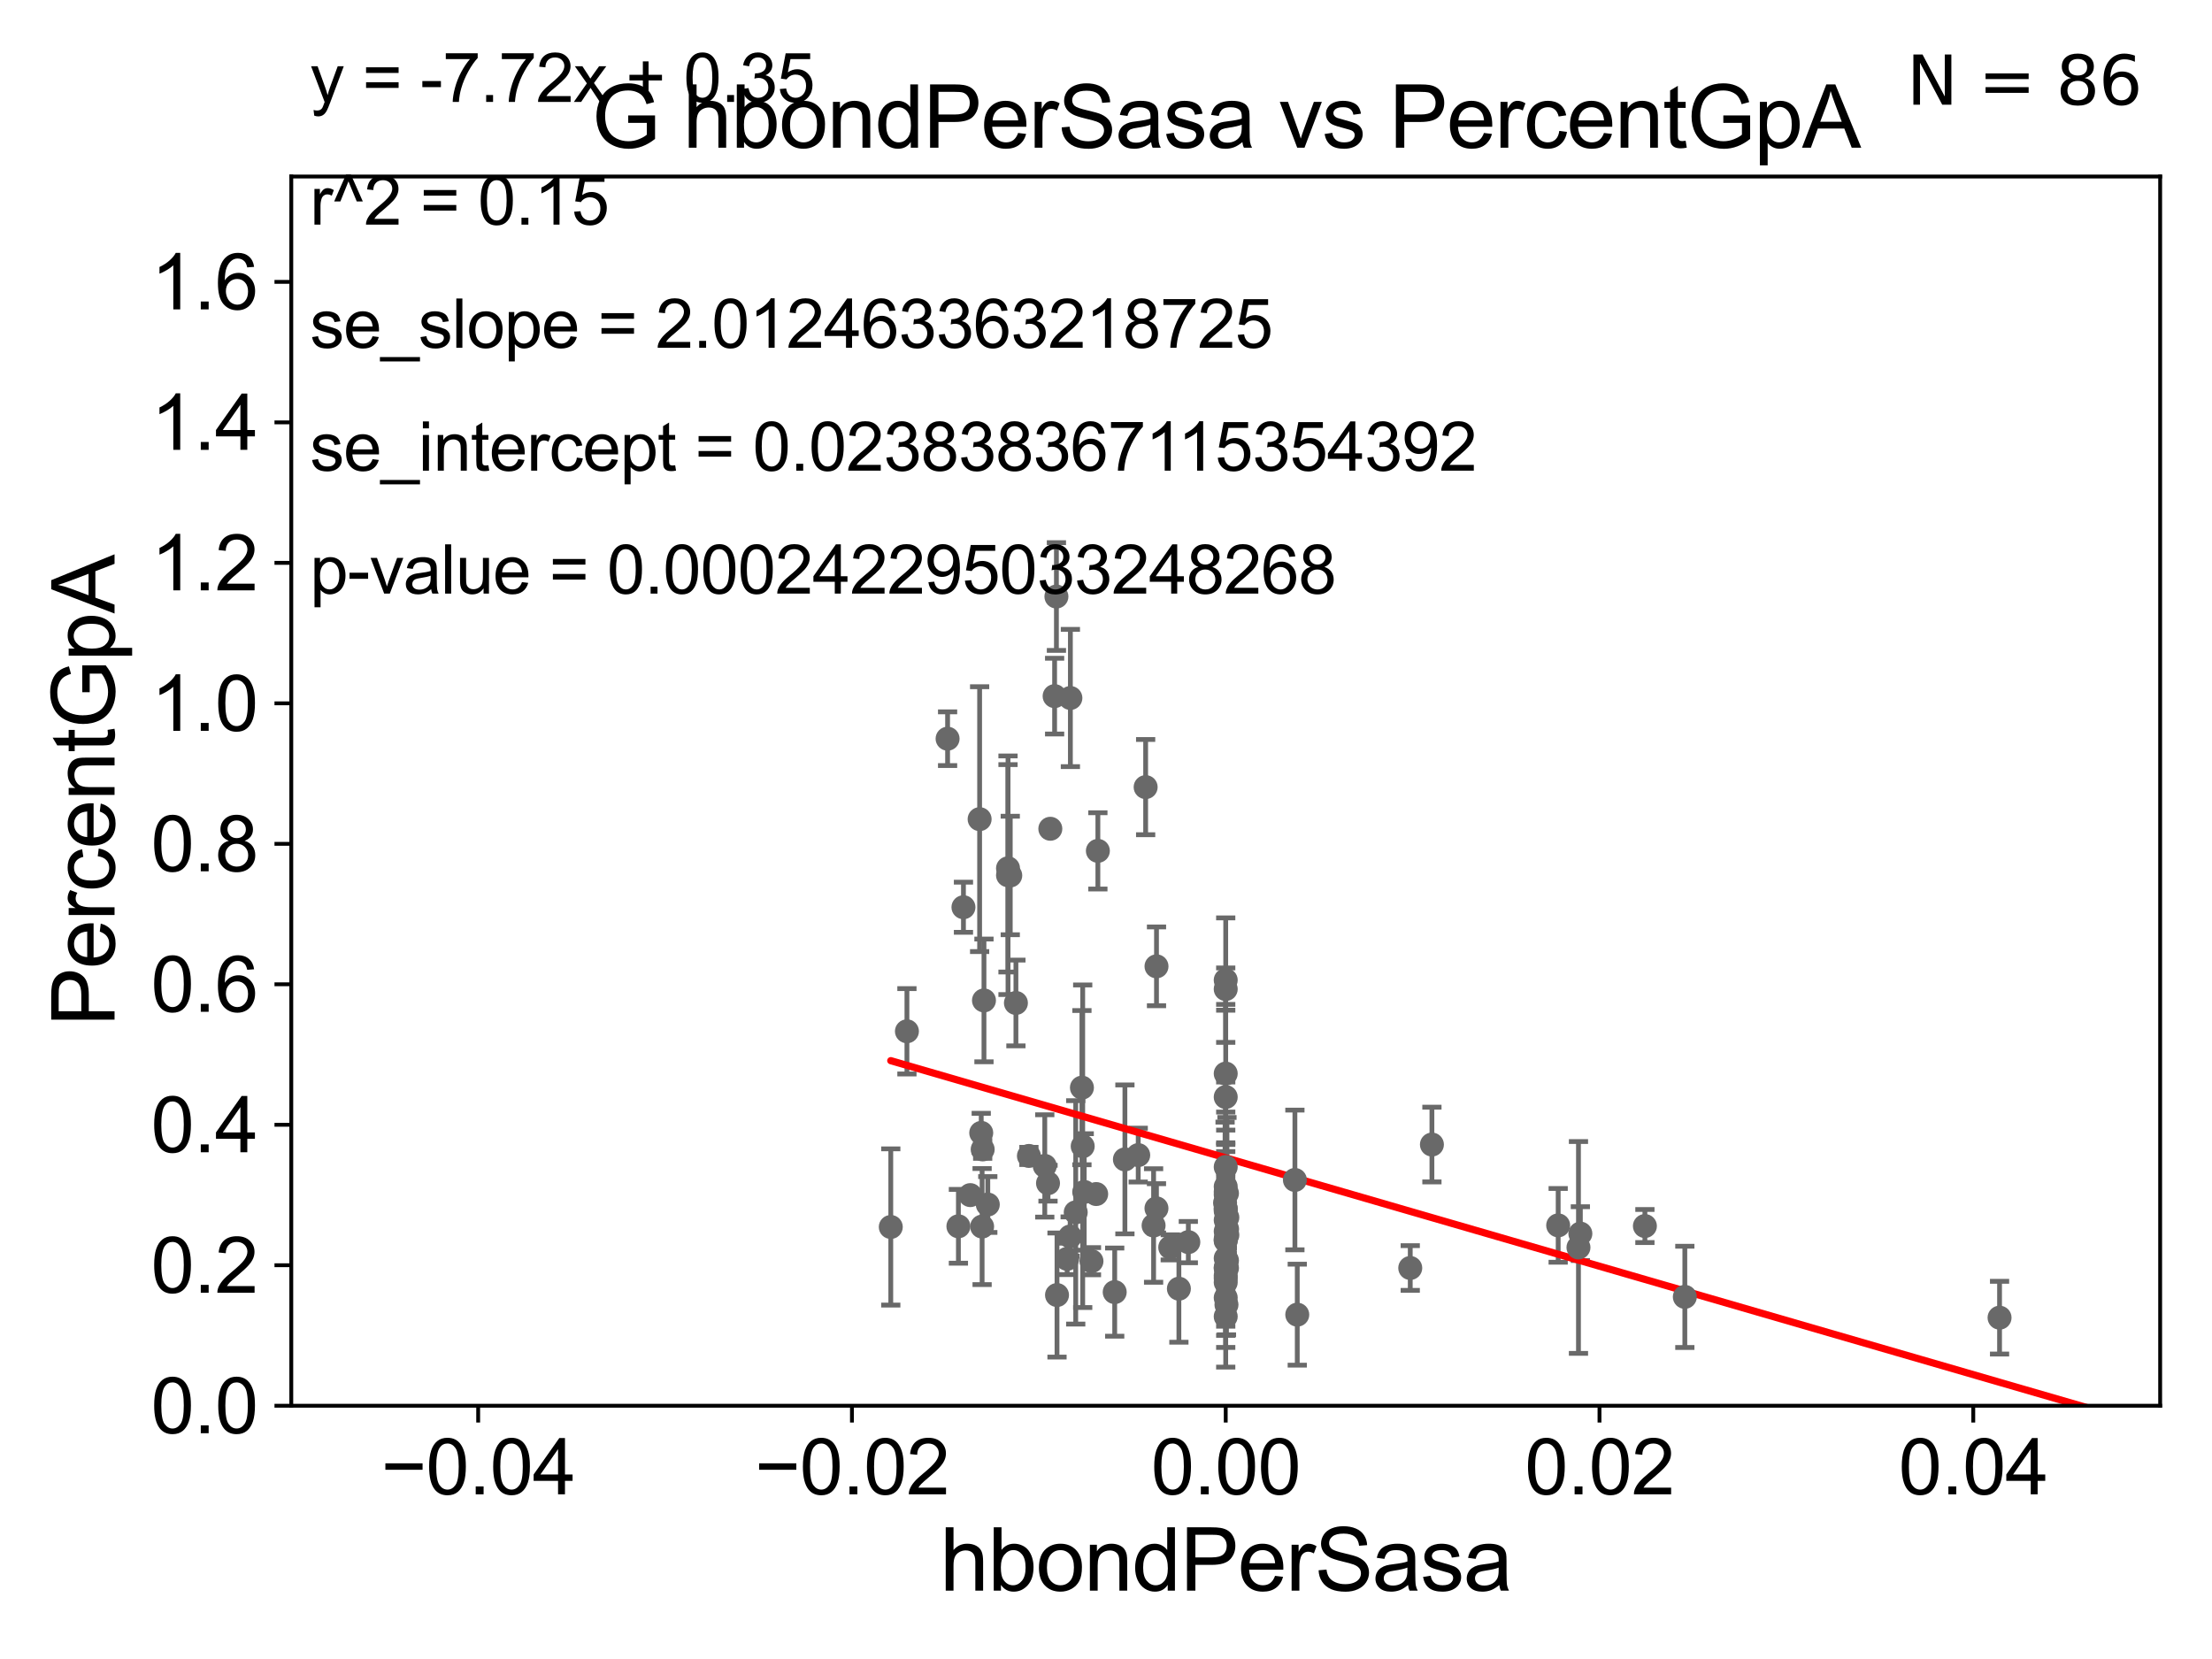 <?xml version="1.0" encoding="utf-8" standalone="no"?>
<!DOCTYPE svg PUBLIC "-//W3C//DTD SVG 1.1//EN"
  "http://www.w3.org/Graphics/SVG/1.1/DTD/svg11.dtd">
<svg xmlns:xlink="http://www.w3.org/1999/xlink" width="460.8pt" height="345.6pt" viewBox="0 0 460.8 345.6" xmlns="http://www.w3.org/2000/svg" version="1.1">
 <defs>
  <style type="text/css">*{stroke-linejoin: round; stroke-linecap: butt}</style>
 </defs>
 <g id="figure_1">
  <g id="patch_1">
   <path d="M 0 345.6 
L 460.8 345.6 
L 460.8 0 
L 0 0 
z
" style="fill: #ffffff"/>
  </g>
  <g id="axes_1">
   <g id="patch_2">
    <path d="M 60.68 292.84 
L 450 292.84 
L 450 36.775 
L 60.68 36.775 
z
" style="fill: #ffffff"/>
   </g>
   <g id="PathCollection_1">
    <defs>
     <path id="m313be8c1fa" d="M 0 1.118 
C 0.297 1.118 0.581 1 0.791 0.791 
C 1 0.581 1.118 0.297 1.118 0 
C 1.118 -0.297 1 -0.581 0.791 -0.791 
C 0.581 -1 0.297 -1.118 0 -1.118 
C -0.297 -1.118 -0.581 -1 -0.791 -0.791 
C -1 -0.581 -1.118 -0.297 -1.118 0 
C -1.118 0.297 -1 0.581 -0.791 0.791 
C -0.581 1 -0.297 1.118 0 1.118 
z
" style="stroke: #696969"/>
    </defs>
    <g clip-path="url(#p0341239c45)">
     <use xlink:href="#m313be8c1fa" x="255.34" y="243.098" style="fill: #696969; stroke: #696969"/>
     <use xlink:href="#m313be8c1fa" x="218.802" y="172.647" style="fill: #696969; stroke: #696969"/>
     <use xlink:href="#m313be8c1fa" x="204.408" y="235.999" style="fill: #696969; stroke: #696969"/>
     <use xlink:href="#m313be8c1fa" x="255.34" y="248.878" style="fill: #696969; stroke: #696969"/>
     <use xlink:href="#m313be8c1fa" x="237.113" y="240.628" style="fill: #696969; stroke: #696969"/>
     <use xlink:href="#m313be8c1fa" x="225.547" y="238.785" style="fill: #696969; stroke: #696969"/>
     <use xlink:href="#m313be8c1fa" x="232.214" y="269.169" style="fill: #696969; stroke: #696969"/>
     <use xlink:href="#m313be8c1fa" x="255.34" y="265.72" style="fill: #696969; stroke: #696969"/>
     <use xlink:href="#m313be8c1fa" x="255.34" y="266.286" style="fill: #696969; stroke: #696969"/>
     <use xlink:href="#m313be8c1fa" x="329.218" y="256.984" style="fill: #696969; stroke: #696969"/>
     <use xlink:href="#m313be8c1fa" x="185.566" y="255.601" style="fill: #696969; stroke: #696969"/>
     <use xlink:href="#m313be8c1fa" x="240.315" y="255.294" style="fill: #696969; stroke: #696969"/>
     <use xlink:href="#m313be8c1fa" x="255.34" y="267.136" style="fill: #696969; stroke: #696969"/>
     <use xlink:href="#m313be8c1fa" x="225.387" y="226.576" style="fill: #696969; stroke: #696969"/>
     <use xlink:href="#m313be8c1fa" x="255.34" y="258.495" style="fill: #696969; stroke: #696969"/>
     <use xlink:href="#m313be8c1fa" x="202.128" y="248.964" style="fill: #696969; stroke: #696969"/>
     <use xlink:href="#m313be8c1fa" x="225.864" y="248.303" style="fill: #696969; stroke: #696969"/>
     <use xlink:href="#m313be8c1fa" x="255.34" y="223.65" style="fill: #696969; stroke: #696969"/>
     <use xlink:href="#m313be8c1fa" x="204.074" y="170.644" style="fill: #696969; stroke: #696969"/>
     <use xlink:href="#m313be8c1fa" x="298.295" y="238.43" style="fill: #696969; stroke: #696969"/>
     <use xlink:href="#m313be8c1fa" x="220.195" y="269.78" style="fill: #696969; stroke: #696969"/>
     <use xlink:href="#m313be8c1fa" x="188.93" y="214.837" style="fill: #696969; stroke: #696969"/>
     <use xlink:href="#m313be8c1fa" x="255.601" y="264.156" style="fill: #696969; stroke: #696969"/>
     <use xlink:href="#m313be8c1fa" x="204.591" y="255.516" style="fill: #696969; stroke: #696969"/>
     <use xlink:href="#m313be8c1fa" x="240.913" y="251.719" style="fill: #696969; stroke: #696969"/>
     <use xlink:href="#m313be8c1fa" x="247.551" y="258.757" style="fill: #696969; stroke: #696969"/>
     <use xlink:href="#m313be8c1fa" x="228.354" y="248.741" style="fill: #696969; stroke: #696969"/>
     <use xlink:href="#m313be8c1fa" x="220.071" y="124.27" style="fill: #696969; stroke: #696969"/>
     <use xlink:href="#m313be8c1fa" x="222.307" y="262.247" style="fill: #696969; stroke: #696969"/>
     <use xlink:href="#m313be8c1fa" x="199.653" y="255.461" style="fill: #696969; stroke: #696969"/>
     <use xlink:href="#m313be8c1fa" x="270.244" y="273.868" style="fill: #696969; stroke: #696969"/>
     <use xlink:href="#m313be8c1fa" x="210.456" y="182.377" style="fill: #696969; stroke: #696969"/>
     <use xlink:href="#m313be8c1fa" x="197.4" y="153.884" style="fill: #696969; stroke: #696969"/>
     <use xlink:href="#m313be8c1fa" x="200.706" y="188.992" style="fill: #696969; stroke: #696969"/>
     <use xlink:href="#m313be8c1fa" x="269.752" y="245.805" style="fill: #696969; stroke: #696969"/>
     <use xlink:href="#m313be8c1fa" x="255.34" y="254.178" style="fill: #696969; stroke: #696969"/>
     <use xlink:href="#m313be8c1fa" x="214.343" y="240.802" style="fill: #696969; stroke: #696969"/>
     <use xlink:href="#m313be8c1fa" x="224.093" y="252.556" style="fill: #696969; stroke: #696969"/>
     <use xlink:href="#m313be8c1fa" x="240.921" y="201.305" style="fill: #696969; stroke: #696969"/>
     <use xlink:href="#m313be8c1fa" x="255.34" y="256.499" style="fill: #696969; stroke: #696969"/>
     <use xlink:href="#m313be8c1fa" x="228.708" y="177.251" style="fill: #696969; stroke: #696969"/>
     <use xlink:href="#m313be8c1fa" x="209.988" y="180.884" style="fill: #696969; stroke: #696969"/>
     <use xlink:href="#m313be8c1fa" x="217.645" y="242.882" style="fill: #696969; stroke: #696969"/>
     <use xlink:href="#m313be8c1fa" x="218.32" y="246.482" style="fill: #696969; stroke: #696969"/>
     <use xlink:href="#m313be8c1fa" x="243.782" y="259.85" style="fill: #696969; stroke: #696969"/>
     <use xlink:href="#m313be8c1fa" x="255.34" y="274.253" style="fill: #696969; stroke: #696969"/>
     <use xlink:href="#m313be8c1fa" x="255.34" y="264.219" style="fill: #696969; stroke: #696969"/>
     <use xlink:href="#m313be8c1fa" x="245.585" y="268.461" style="fill: #696969; stroke: #696969"/>
     <use xlink:href="#m313be8c1fa" x="222.932" y="257.586" style="fill: #696969; stroke: #696969"/>
     <use xlink:href="#m313be8c1fa" x="255.34" y="206.043" style="fill: #696969; stroke: #696969"/>
     <use xlink:href="#m313be8c1fa" x="255.34" y="264.045" style="fill: #696969; stroke: #696969"/>
     <use xlink:href="#m313be8c1fa" x="238.659" y="163.969" style="fill: #696969; stroke: #696969"/>
     <use xlink:href="#m313be8c1fa" x="227.374" y="262.729" style="fill: #696969; stroke: #696969"/>
     <use xlink:href="#m313be8c1fa" x="255.496" y="271.795" style="fill: #696969; stroke: #696969"/>
     <use xlink:href="#m313be8c1fa" x="255.675" y="253.619" style="fill: #696969; stroke: #696969"/>
     <use xlink:href="#m313be8c1fa" x="255.34" y="247.198" style="fill: #696969; stroke: #696969"/>
     <use xlink:href="#m313be8c1fa" x="255.34" y="270.344" style="fill: #696969; stroke: #696969"/>
     <use xlink:href="#m313be8c1fa" x="255.623" y="256.035" style="fill: #696969; stroke: #696969"/>
     <use xlink:href="#m313be8c1fa" x="350.981" y="270.162" style="fill: #696969; stroke: #696969"/>
     <use xlink:href="#m313be8c1fa" x="255.34" y="248.255" style="fill: #696969; stroke: #696969"/>
     <use xlink:href="#m313be8c1fa" x="489.163" y="265.702" style="fill: #696969; stroke: #696969"/>
     <use xlink:href="#m313be8c1fa" x="255.679" y="257.277" style="fill: #696969; stroke: #696969"/>
     <use xlink:href="#m313be8c1fa" x="255.34" y="252.283" style="fill: #696969; stroke: #696969"/>
     <use xlink:href="#m313be8c1fa" x="255.34" y="251.853" style="fill: #696969; stroke: #696969"/>
     <use xlink:href="#m313be8c1fa" x="255.34" y="262.115" style="fill: #696969; stroke: #696969"/>
     <use xlink:href="#m313be8c1fa" x="255.34" y="251.717" style="fill: #696969; stroke: #696969"/>
     <use xlink:href="#m313be8c1fa" x="255.204" y="250.581" style="fill: #696969; stroke: #696969"/>
     <use xlink:href="#m313be8c1fa" x="234.339" y="241.523" style="fill: #696969; stroke: #696969"/>
     <use xlink:href="#m313be8c1fa" x="293.781" y="264.146" style="fill: #696969; stroke: #696969"/>
     <use xlink:href="#m313be8c1fa" x="255.6" y="248.588" style="fill: #696969; stroke: #696969"/>
     <use xlink:href="#m313be8c1fa" x="204.71" y="239.442" style="fill: #696969; stroke: #696969"/>
     <use xlink:href="#m313be8c1fa" x="205.776" y="250.925" style="fill: #696969; stroke: #696969"/>
     <use xlink:href="#m313be8c1fa" x="255.34" y="258.056" style="fill: #696969; stroke: #696969"/>
     <use xlink:href="#m313be8c1fa" x="204.979" y="208.407" style="fill: #696969; stroke: #696969"/>
     <use xlink:href="#m313be8c1fa" x="255.34" y="204.178" style="fill: #696969; stroke: #696969"/>
     <use xlink:href="#m313be8c1fa" x="255.601" y="262.593" style="fill: #696969; stroke: #696969"/>
     <use xlink:href="#m313be8c1fa" x="211.634" y="208.938" style="fill: #696969; stroke: #696969"/>
     <use xlink:href="#m313be8c1fa" x="255.34" y="258.335" style="fill: #696969; stroke: #696969"/>
     <use xlink:href="#m313be8c1fa" x="416.545" y="274.495" style="fill: #696969; stroke: #696969"/>
     <use xlink:href="#m313be8c1fa" x="209.987" y="182.332" style="fill: #696969; stroke: #696969"/>
     <use xlink:href="#m313be8c1fa" x="222.982" y="145.405" style="fill: #696969; stroke: #696969"/>
     <use xlink:href="#m313be8c1fa" x="255.34" y="228.533" style="fill: #696969; stroke: #696969"/>
     <use xlink:href="#m313be8c1fa" x="328.824" y="259.868" style="fill: #696969; stroke: #696969"/>
     <use xlink:href="#m313be8c1fa" x="219.696" y="145.017" style="fill: #696969; stroke: #696969"/>
     <use xlink:href="#m313be8c1fa" x="342.663" y="255.406" style="fill: #696969; stroke: #696969"/>
     <use xlink:href="#m313be8c1fa" x="324.596" y="255.267" style="fill: #696969; stroke: #696969"/>
    </g>
   </g>
   <g id="matplotlib.axis_1">
    <g id="xtick_1">
     <g id="line2d_1">
      <defs>
       <path id="m6ff1726387" d="M 0 0 
L 0 3.5 
" style="stroke: #000000; stroke-width: 0.8"/>
      </defs>
      <g>
       <use xlink:href="#m6ff1726387" x="99.612" y="292.84" style="stroke: #000000; stroke-width: 0.8"/>
      </g>
     </g>
     <g id="text_1">
      <!-- −0.04 -->
      <g transform="translate(79.371 311.293)scale(0.16 -0.16)">
       <defs>
        <path id="ArialMT-2212" d="M 3381 1997 
L 356 1997 
L 356 2522 
L 3381 2522 
L 3381 1997 
z
" transform="scale(0.016)"/>
        <path id="ArialMT-30" d="M 266 2259 
Q 266 3072 433 3567 
Q 600 4063 929 4331 
Q 1259 4600 1759 4600 
Q 2128 4600 2406 4451 
Q 2684 4303 2865 4023 
Q 3047 3744 3150 3342 
Q 3253 2941 3253 2259 
Q 3253 1453 3087 958 
Q 2922 463 2592 192 
Q 2263 -78 1759 -78 
Q 1097 -78 719 397 
Q 266 969 266 2259 
z
M 844 2259 
Q 844 1131 1108 757 
Q 1372 384 1759 384 
Q 2147 384 2411 759 
Q 2675 1134 2675 2259 
Q 2675 3391 2411 3762 
Q 2147 4134 1753 4134 
Q 1366 4134 1134 3806 
Q 844 3388 844 2259 
z
" transform="scale(0.016)"/>
        <path id="ArialMT-2e" d="M 581 0 
L 581 641 
L 1222 641 
L 1222 0 
L 581 0 
z
" transform="scale(0.016)"/>
        <path id="ArialMT-34" d="M 2069 0 
L 2069 1097 
L 81 1097 
L 81 1613 
L 2172 4581 
L 2631 4581 
L 2631 1613 
L 3250 1613 
L 3250 1097 
L 2631 1097 
L 2631 0 
L 2069 0 
z
M 2069 1613 
L 2069 3678 
L 634 1613 
L 2069 1613 
z
" transform="scale(0.016)"/>
       </defs>
       <use xlink:href="#ArialMT-2212"/>
       <use xlink:href="#ArialMT-30" x="58.398"/>
       <use xlink:href="#ArialMT-2e" x="114.014"/>
       <use xlink:href="#ArialMT-30" x="141.797"/>
       <use xlink:href="#ArialMT-34" x="197.412"/>
      </g>
     </g>
    </g>
    <g id="xtick_2">
     <g id="line2d_2">
      <g>
       <use xlink:href="#m6ff1726387" x="177.476" y="292.84" style="stroke: #000000; stroke-width: 0.8"/>
      </g>
     </g>
     <g id="text_2">
      <!-- −0.02 -->
      <g transform="translate(157.235 311.293)scale(0.16 -0.16)">
       <defs>
        <path id="ArialMT-32" d="M 3222 541 
L 3222 0 
L 194 0 
Q 188 203 259 391 
Q 375 700 629 1000 
Q 884 1300 1366 1694 
Q 2113 2306 2375 2664 
Q 2638 3022 2638 3341 
Q 2638 3675 2398 3904 
Q 2159 4134 1775 4134 
Q 1369 4134 1125 3890 
Q 881 3647 878 3216 
L 300 3275 
Q 359 3922 746 4261 
Q 1134 4600 1788 4600 
Q 2447 4600 2831 4234 
Q 3216 3869 3216 3328 
Q 3216 3053 3103 2787 
Q 2991 2522 2730 2228 
Q 2469 1934 1863 1422 
Q 1356 997 1212 845 
Q 1069 694 975 541 
L 3222 541 
z
" transform="scale(0.016)"/>
       </defs>
       <use xlink:href="#ArialMT-2212"/>
       <use xlink:href="#ArialMT-30" x="58.398"/>
       <use xlink:href="#ArialMT-2e" x="114.014"/>
       <use xlink:href="#ArialMT-30" x="141.797"/>
       <use xlink:href="#ArialMT-32" x="197.412"/>
      </g>
     </g>
    </g>
    <g id="xtick_3">
     <g id="line2d_3">
      <g>
       <use xlink:href="#m6ff1726387" x="255.34" y="292.84" style="stroke: #000000; stroke-width: 0.8"/>
      </g>
     </g>
     <g id="text_3">
      <!-- 0.00 -->
      <g transform="translate(239.771 311.293)scale(0.16 -0.16)">
       <use xlink:href="#ArialMT-30"/>
       <use xlink:href="#ArialMT-2e" x="55.615"/>
       <use xlink:href="#ArialMT-30" x="83.398"/>
       <use xlink:href="#ArialMT-30" x="139.014"/>
      </g>
     </g>
    </g>
    <g id="xtick_4">
     <g id="line2d_4">
      <g>
       <use xlink:href="#m6ff1726387" x="333.204" y="292.84" style="stroke: #000000; stroke-width: 0.8"/>
      </g>
     </g>
     <g id="text_4">
      <!-- 0.02 -->
      <g transform="translate(317.635 311.293)scale(0.16 -0.16)">
       <use xlink:href="#ArialMT-30"/>
       <use xlink:href="#ArialMT-2e" x="55.615"/>
       <use xlink:href="#ArialMT-30" x="83.398"/>
       <use xlink:href="#ArialMT-32" x="139.014"/>
      </g>
     </g>
    </g>
    <g id="xtick_5">
     <g id="line2d_5">
      <g>
       <use xlink:href="#m6ff1726387" x="411.068" y="292.84" style="stroke: #000000; stroke-width: 0.8"/>
      </g>
     </g>
     <g id="text_5">
      <!-- 0.04 -->
      <g transform="translate(395.499 311.293)scale(0.16 -0.16)">
       <use xlink:href="#ArialMT-30"/>
       <use xlink:href="#ArialMT-2e" x="55.615"/>
       <use xlink:href="#ArialMT-30" x="83.398"/>
       <use xlink:href="#ArialMT-34" x="139.014"/>
      </g>
     </g>
    </g>
    <g id="text_6">
     <!-- hbondPerSasa -->
     <g transform="translate(195.798 331.357)scale(0.18 -0.18)">
      <defs>
       <path id="ArialMT-68" d="M 422 0 
L 422 4581 
L 984 4581 
L 984 2938 
Q 1378 3394 1978 3394 
Q 2347 3394 2619 3248 
Q 2891 3103 3008 2847 
Q 3125 2591 3125 2103 
L 3125 0 
L 2563 0 
L 2563 2103 
Q 2563 2525 2380 2717 
Q 2197 2909 1863 2909 
Q 1613 2909 1392 2779 
Q 1172 2650 1078 2428 
Q 984 2206 984 1816 
L 984 0 
L 422 0 
z
" transform="scale(0.016)"/>
       <path id="ArialMT-62" d="M 941 0 
L 419 0 
L 419 4581 
L 981 4581 
L 981 2947 
Q 1338 3394 1891 3394 
Q 2197 3394 2470 3270 
Q 2744 3147 2920 2923 
Q 3097 2700 3197 2384 
Q 3297 2069 3297 1709 
Q 3297 856 2875 390 
Q 2453 -75 1863 -75 
Q 1275 -75 941 416 
L 941 0 
z
M 934 1684 
Q 934 1088 1097 822 
Q 1363 388 1816 388 
Q 2184 388 2453 708 
Q 2722 1028 2722 1663 
Q 2722 2313 2464 2622 
Q 2206 2931 1841 2931 
Q 1472 2931 1203 2611 
Q 934 2291 934 1684 
z
" transform="scale(0.016)"/>
       <path id="ArialMT-6f" d="M 213 1659 
Q 213 2581 725 3025 
Q 1153 3394 1769 3394 
Q 2453 3394 2887 2945 
Q 3322 2497 3322 1706 
Q 3322 1066 3130 698 
Q 2938 331 2570 128 
Q 2203 -75 1769 -75 
Q 1072 -75 642 372 
Q 213 819 213 1659 
z
M 791 1659 
Q 791 1022 1069 705 
Q 1347 388 1769 388 
Q 2188 388 2466 706 
Q 2744 1025 2744 1678 
Q 2744 2294 2464 2611 
Q 2184 2928 1769 2928 
Q 1347 2928 1069 2612 
Q 791 2297 791 1659 
z
" transform="scale(0.016)"/>
       <path id="ArialMT-6e" d="M 422 0 
L 422 3319 
L 928 3319 
L 928 2847 
Q 1294 3394 1984 3394 
Q 2284 3394 2536 3286 
Q 2788 3178 2913 3003 
Q 3038 2828 3088 2588 
Q 3119 2431 3119 2041 
L 3119 0 
L 2556 0 
L 2556 2019 
Q 2556 2363 2490 2533 
Q 2425 2703 2258 2804 
Q 2091 2906 1866 2906 
Q 1506 2906 1245 2678 
Q 984 2450 984 1813 
L 984 0 
L 422 0 
z
" transform="scale(0.016)"/>
       <path id="ArialMT-64" d="M 2575 0 
L 2575 419 
Q 2259 -75 1647 -75 
Q 1250 -75 917 144 
Q 584 363 401 755 
Q 219 1147 219 1656 
Q 219 2153 384 2558 
Q 550 2963 881 3178 
Q 1213 3394 1622 3394 
Q 1922 3394 2156 3267 
Q 2391 3141 2538 2938 
L 2538 4581 
L 3097 4581 
L 3097 0 
L 2575 0 
z
M 797 1656 
Q 797 1019 1065 703 
Q 1334 388 1700 388 
Q 2069 388 2326 689 
Q 2584 991 2584 1609 
Q 2584 2291 2321 2609 
Q 2059 2928 1675 2928 
Q 1300 2928 1048 2622 
Q 797 2316 797 1656 
z
" transform="scale(0.016)"/>
       <path id="ArialMT-50" d="M 494 0 
L 494 4581 
L 2222 4581 
Q 2678 4581 2919 4538 
Q 3256 4481 3484 4323 
Q 3713 4166 3852 3881 
Q 3991 3597 3991 3256 
Q 3991 2672 3619 2267 
Q 3247 1863 2275 1863 
L 1100 1863 
L 1100 0 
L 494 0 
z
M 1100 2403 
L 2284 2403 
Q 2872 2403 3119 2622 
Q 3366 2841 3366 3238 
Q 3366 3525 3220 3729 
Q 3075 3934 2838 4000 
Q 2684 4041 2272 4041 
L 1100 4041 
L 1100 2403 
z
" transform="scale(0.016)"/>
       <path id="ArialMT-65" d="M 2694 1069 
L 3275 997 
Q 3138 488 2766 206 
Q 2394 -75 1816 -75 
Q 1088 -75 661 373 
Q 234 822 234 1631 
Q 234 2469 665 2931 
Q 1097 3394 1784 3394 
Q 2450 3394 2872 2941 
Q 3294 2488 3294 1666 
Q 3294 1616 3291 1516 
L 816 1516 
Q 847 969 1125 678 
Q 1403 388 1819 388 
Q 2128 388 2347 550 
Q 2566 713 2694 1069 
z
M 847 1978 
L 2700 1978 
Q 2663 2397 2488 2606 
Q 2219 2931 1791 2931 
Q 1403 2931 1139 2672 
Q 875 2413 847 1978 
z
" transform="scale(0.016)"/>
       <path id="ArialMT-72" d="M 416 0 
L 416 3319 
L 922 3319 
L 922 2816 
Q 1116 3169 1280 3281 
Q 1444 3394 1641 3394 
Q 1925 3394 2219 3213 
L 2025 2691 
Q 1819 2813 1613 2813 
Q 1428 2813 1281 2702 
Q 1134 2591 1072 2394 
Q 978 2094 978 1738 
L 978 0 
L 416 0 
z
" transform="scale(0.016)"/>
       <path id="ArialMT-53" d="M 288 1472 
L 859 1522 
Q 900 1178 1048 958 
Q 1197 738 1509 602 
Q 1822 466 2213 466 
Q 2559 466 2825 569 
Q 3091 672 3220 851 
Q 3350 1031 3350 1244 
Q 3350 1459 3225 1620 
Q 3100 1781 2813 1891 
Q 2628 1963 1997 2114 
Q 1366 2266 1113 2400 
Q 784 2572 623 2826 
Q 463 3081 463 3397 
Q 463 3744 659 4045 
Q 856 4347 1234 4503 
Q 1613 4659 2075 4659 
Q 2584 4659 2973 4495 
Q 3363 4331 3572 4012 
Q 3781 3694 3797 3291 
L 3216 3247 
Q 3169 3681 2898 3903 
Q 2628 4125 2100 4125 
Q 1550 4125 1298 3923 
Q 1047 3722 1047 3438 
Q 1047 3191 1225 3031 
Q 1400 2872 2139 2705 
Q 2878 2538 3153 2413 
Q 3553 2228 3743 1945 
Q 3934 1663 3934 1294 
Q 3934 928 3725 604 
Q 3516 281 3123 101 
Q 2731 -78 2241 -78 
Q 1619 -78 1198 103 
Q 778 284 539 648 
Q 300 1013 288 1472 
z
" transform="scale(0.016)"/>
       <path id="ArialMT-61" d="M 2588 409 
Q 2275 144 1986 34 
Q 1697 -75 1366 -75 
Q 819 -75 525 192 
Q 231 459 231 875 
Q 231 1119 342 1320 
Q 453 1522 633 1644 
Q 813 1766 1038 1828 
Q 1203 1872 1538 1913 
Q 2219 1994 2541 2106 
Q 2544 2222 2544 2253 
Q 2544 2597 2384 2738 
Q 2169 2928 1744 2928 
Q 1347 2928 1158 2789 
Q 969 2650 878 2297 
L 328 2372 
Q 403 2725 575 2942 
Q 747 3159 1072 3276 
Q 1397 3394 1825 3394 
Q 2250 3394 2515 3294 
Q 2781 3194 2906 3042 
Q 3031 2891 3081 2659 
Q 3109 2516 3109 2141 
L 3109 1391 
Q 3109 606 3145 398 
Q 3181 191 3288 0 
L 2700 0 
Q 2613 175 2588 409 
z
M 2541 1666 
Q 2234 1541 1622 1453 
Q 1275 1403 1131 1340 
Q 988 1278 909 1158 
Q 831 1038 831 891 
Q 831 666 1001 516 
Q 1172 366 1500 366 
Q 1825 366 2078 508 
Q 2331 650 2450 897 
Q 2541 1088 2541 1459 
L 2541 1666 
z
" transform="scale(0.016)"/>
       <path id="ArialMT-73" d="M 197 991 
L 753 1078 
Q 800 744 1014 566 
Q 1228 388 1613 388 
Q 2000 388 2187 545 
Q 2375 703 2375 916 
Q 2375 1106 2209 1216 
Q 2094 1291 1634 1406 
Q 1016 1563 777 1677 
Q 538 1791 414 1992 
Q 291 2194 291 2438 
Q 291 2659 392 2848 
Q 494 3038 669 3163 
Q 800 3259 1026 3326 
Q 1253 3394 1513 3394 
Q 1903 3394 2198 3281 
Q 2494 3169 2634 2976 
Q 2775 2784 2828 2463 
L 2278 2388 
Q 2241 2644 2061 2787 
Q 1881 2931 1553 2931 
Q 1166 2931 1000 2803 
Q 834 2675 834 2503 
Q 834 2394 903 2306 
Q 972 2216 1119 2156 
Q 1203 2125 1616 2013 
Q 2213 1853 2448 1751 
Q 2684 1650 2818 1456 
Q 2953 1263 2953 975 
Q 2953 694 2789 445 
Q 2625 197 2315 61 
Q 2006 -75 1616 -75 
Q 969 -75 630 194 
Q 291 463 197 991 
z
" transform="scale(0.016)"/>
      </defs>
      <use xlink:href="#ArialMT-68"/>
      <use xlink:href="#ArialMT-62" x="55.615"/>
      <use xlink:href="#ArialMT-6f" x="111.23"/>
      <use xlink:href="#ArialMT-6e" x="166.846"/>
      <use xlink:href="#ArialMT-64" x="222.461"/>
      <use xlink:href="#ArialMT-50" x="278.076"/>
      <use xlink:href="#ArialMT-65" x="344.775"/>
      <use xlink:href="#ArialMT-72" x="400.391"/>
      <use xlink:href="#ArialMT-53" x="433.691"/>
      <use xlink:href="#ArialMT-61" x="500.391"/>
      <use xlink:href="#ArialMT-73" x="556.006"/>
      <use xlink:href="#ArialMT-61" x="606.006"/>
     </g>
    </g>
   </g>
   <g id="matplotlib.axis_2">
    <g id="ytick_1">
     <g id="line2d_6">
      <defs>
       <path id="ma4588684c7" d="M 0 0 
L -3.5 0 
" style="stroke: #000000; stroke-width: 0.8"/>
      </defs>
      <g>
       <use xlink:href="#ma4588684c7" x="60.68" y="292.84" style="stroke: #000000; stroke-width: 0.8"/>
      </g>
     </g>
     <g id="text_7">
      <!-- 0.0 -->
      <g transform="translate(31.44 298.566)scale(0.16 -0.16)">
       <use xlink:href="#ArialMT-30"/>
       <use xlink:href="#ArialMT-2e" x="55.615"/>
       <use xlink:href="#ArialMT-30" x="83.398"/>
      </g>
     </g>
    </g>
    <g id="ytick_2">
     <g id="line2d_7">
      <g>
       <use xlink:href="#ma4588684c7" x="60.68" y="263.575" style="stroke: #000000; stroke-width: 0.8"/>
      </g>
     </g>
     <g id="text_8">
      <!-- 0.2 -->
      <g transform="translate(31.44 269.302)scale(0.16 -0.16)">
       <use xlink:href="#ArialMT-30"/>
       <use xlink:href="#ArialMT-2e" x="55.615"/>
       <use xlink:href="#ArialMT-32" x="83.398"/>
      </g>
     </g>
    </g>
    <g id="ytick_3">
     <g id="line2d_8">
      <g>
       <use xlink:href="#ma4588684c7" x="60.68" y="234.311" style="stroke: #000000; stroke-width: 0.8"/>
      </g>
     </g>
     <g id="text_9">
      <!-- 0.4 -->
      <g transform="translate(31.44 240.037)scale(0.16 -0.16)">
       <use xlink:href="#ArialMT-30"/>
       <use xlink:href="#ArialMT-2e" x="55.615"/>
       <use xlink:href="#ArialMT-34" x="83.398"/>
      </g>
     </g>
    </g>
    <g id="ytick_4">
     <g id="line2d_9">
      <g>
       <use xlink:href="#ma4588684c7" x="60.68" y="205.046" style="stroke: #000000; stroke-width: 0.8"/>
      </g>
     </g>
     <g id="text_10">
      <!-- 0.6 -->
      <g transform="translate(31.44 210.772)scale(0.16 -0.16)">
       <defs>
        <path id="ArialMT-36" d="M 3184 3459 
L 2625 3416 
Q 2550 3747 2413 3897 
Q 2184 4138 1850 4138 
Q 1581 4138 1378 3988 
Q 1113 3794 959 3422 
Q 806 3050 800 2363 
Q 1003 2672 1297 2822 
Q 1591 2972 1913 2972 
Q 2475 2972 2870 2558 
Q 3266 2144 3266 1488 
Q 3266 1056 3080 686 
Q 2894 316 2569 119 
Q 2244 -78 1831 -78 
Q 1128 -78 684 439 
Q 241 956 241 2144 
Q 241 3472 731 4075 
Q 1159 4600 1884 4600 
Q 2425 4600 2770 4297 
Q 3116 3994 3184 3459 
z
M 888 1484 
Q 888 1194 1011 928 
Q 1134 663 1356 523 
Q 1578 384 1822 384 
Q 2178 384 2434 671 
Q 2691 959 2691 1453 
Q 2691 1928 2437 2201 
Q 2184 2475 1800 2475 
Q 1419 2475 1153 2201 
Q 888 1928 888 1484 
z
" transform="scale(0.016)"/>
       </defs>
       <use xlink:href="#ArialMT-30"/>
       <use xlink:href="#ArialMT-2e" x="55.615"/>
       <use xlink:href="#ArialMT-36" x="83.398"/>
      </g>
     </g>
    </g>
    <g id="ytick_5">
     <g id="line2d_10">
      <g>
       <use xlink:href="#ma4588684c7" x="60.68" y="175.782" style="stroke: #000000; stroke-width: 0.8"/>
      </g>
     </g>
     <g id="text_11">
      <!-- 0.8 -->
      <g transform="translate(31.44 181.508)scale(0.16 -0.16)">
       <defs>
        <path id="ArialMT-38" d="M 1131 2484 
Q 781 2613 612 2850 
Q 444 3088 444 3419 
Q 444 3919 803 4259 
Q 1163 4600 1759 4600 
Q 2359 4600 2725 4251 
Q 3091 3903 3091 3403 
Q 3091 3084 2923 2848 
Q 2756 2613 2416 2484 
Q 2838 2347 3058 2040 
Q 3278 1734 3278 1309 
Q 3278 722 2862 322 
Q 2447 -78 1769 -78 
Q 1091 -78 675 323 
Q 259 725 259 1325 
Q 259 1772 486 2073 
Q 713 2375 1131 2484 
z
M 1019 3438 
Q 1019 3113 1228 2906 
Q 1438 2700 1772 2700 
Q 2097 2700 2305 2904 
Q 2513 3109 2513 3406 
Q 2513 3716 2298 3927 
Q 2084 4138 1766 4138 
Q 1444 4138 1231 3931 
Q 1019 3725 1019 3438 
z
M 838 1322 
Q 838 1081 952 856 
Q 1066 631 1291 507 
Q 1516 384 1775 384 
Q 2178 384 2440 643 
Q 2703 903 2703 1303 
Q 2703 1709 2433 1975 
Q 2163 2241 1756 2241 
Q 1359 2241 1098 1978 
Q 838 1716 838 1322 
z
" transform="scale(0.016)"/>
       </defs>
       <use xlink:href="#ArialMT-30"/>
       <use xlink:href="#ArialMT-2e" x="55.615"/>
       <use xlink:href="#ArialMT-38" x="83.398"/>
      </g>
     </g>
    </g>
    <g id="ytick_6">
     <g id="line2d_11">
      <g>
       <use xlink:href="#ma4588684c7" x="60.68" y="146.517" style="stroke: #000000; stroke-width: 0.8"/>
      </g>
     </g>
     <g id="text_12">
      <!-- 1.0 -->
      <g transform="translate(31.44 152.243)scale(0.16 -0.16)">
       <defs>
        <path id="ArialMT-31" d="M 2384 0 
L 1822 0 
L 1822 3584 
Q 1619 3391 1289 3197 
Q 959 3003 697 2906 
L 697 3450 
Q 1169 3672 1522 3987 
Q 1875 4303 2022 4600 
L 2384 4600 
L 2384 0 
z
" transform="scale(0.016)"/>
       </defs>
       <use xlink:href="#ArialMT-31"/>
       <use xlink:href="#ArialMT-2e" x="55.615"/>
       <use xlink:href="#ArialMT-30" x="83.398"/>
      </g>
     </g>
    </g>
    <g id="ytick_7">
     <g id="line2d_12">
      <g>
       <use xlink:href="#ma4588684c7" x="60.68" y="117.252" style="stroke: #000000; stroke-width: 0.8"/>
      </g>
     </g>
     <g id="text_13">
      <!-- 1.2 -->
      <g transform="translate(31.44 122.979)scale(0.16 -0.16)">
       <use xlink:href="#ArialMT-31"/>
       <use xlink:href="#ArialMT-2e" x="55.615"/>
       <use xlink:href="#ArialMT-32" x="83.398"/>
      </g>
     </g>
    </g>
    <g id="ytick_8">
     <g id="line2d_13">
      <g>
       <use xlink:href="#ma4588684c7" x="60.68" y="87.988" style="stroke: #000000; stroke-width: 0.8"/>
      </g>
     </g>
     <g id="text_14">
      <!-- 1.4 -->
      <g transform="translate(31.44 93.714)scale(0.16 -0.16)">
       <use xlink:href="#ArialMT-31"/>
       <use xlink:href="#ArialMT-2e" x="55.615"/>
       <use xlink:href="#ArialMT-34" x="83.398"/>
      </g>
     </g>
    </g>
    <g id="ytick_9">
     <g id="line2d_14">
      <g>
       <use xlink:href="#ma4588684c7" x="60.68" y="58.723" style="stroke: #000000; stroke-width: 0.8"/>
      </g>
     </g>
     <g id="text_15">
      <!-- 1.6 -->
      <g transform="translate(31.44 64.45)scale(0.16 -0.16)">
       <use xlink:href="#ArialMT-31"/>
       <use xlink:href="#ArialMT-2e" x="55.615"/>
       <use xlink:href="#ArialMT-36" x="83.398"/>
      </g>
     </g>
    </g>
    <g id="text_16">
     <!-- PercentGpA -->
     <g transform="translate(23.863 213.831)rotate(-90)scale(0.18 -0.18)">
      <defs>
       <path id="ArialMT-63" d="M 2588 1216 
L 3141 1144 
Q 3050 572 2676 248 
Q 2303 -75 1759 -75 
Q 1078 -75 664 370 
Q 250 816 250 1647 
Q 250 2184 428 2587 
Q 606 2991 970 3192 
Q 1334 3394 1763 3394 
Q 2303 3394 2647 3120 
Q 2991 2847 3088 2344 
L 2541 2259 
Q 2463 2594 2264 2762 
Q 2066 2931 1784 2931 
Q 1359 2931 1093 2626 
Q 828 2322 828 1663 
Q 828 994 1084 691 
Q 1341 388 1753 388 
Q 2084 388 2306 591 
Q 2528 794 2588 1216 
z
" transform="scale(0.016)"/>
       <path id="ArialMT-74" d="M 1650 503 
L 1731 6 
Q 1494 -44 1306 -44 
Q 1000 -44 831 53 
Q 663 150 594 308 
Q 525 466 525 972 
L 525 2881 
L 113 2881 
L 113 3319 
L 525 3319 
L 525 4141 
L 1084 4478 
L 1084 3319 
L 1650 3319 
L 1650 2881 
L 1084 2881 
L 1084 941 
Q 1084 700 1114 631 
Q 1144 563 1211 522 
Q 1278 481 1403 481 
Q 1497 481 1650 503 
z
" transform="scale(0.016)"/>
       <path id="ArialMT-47" d="M 2638 1797 
L 2638 2334 
L 4578 2338 
L 4578 638 
Q 4131 281 3656 101 
Q 3181 -78 2681 -78 
Q 2006 -78 1454 211 
Q 903 500 622 1047 
Q 341 1594 341 2269 
Q 341 2938 620 3517 
Q 900 4097 1425 4378 
Q 1950 4659 2634 4659 
Q 3131 4659 3532 4498 
Q 3934 4338 4162 4050 
Q 4391 3763 4509 3300 
L 3963 3150 
Q 3859 3500 3706 3700 
Q 3553 3900 3268 4020 
Q 2984 4141 2638 4141 
Q 2222 4141 1919 4014 
Q 1616 3888 1430 3681 
Q 1244 3475 1141 3228 
Q 966 2803 966 2306 
Q 966 1694 1177 1281 
Q 1388 869 1791 669 
Q 2194 469 2647 469 
Q 3041 469 3416 620 
Q 3791 772 3984 944 
L 3984 1797 
L 2638 1797 
z
" transform="scale(0.016)"/>
       <path id="ArialMT-70" d="M 422 -1272 
L 422 3319 
L 934 3319 
L 934 2888 
Q 1116 3141 1344 3267 
Q 1572 3394 1897 3394 
Q 2322 3394 2647 3175 
Q 2972 2956 3137 2557 
Q 3303 2159 3303 1684 
Q 3303 1175 3120 767 
Q 2938 359 2589 142 
Q 2241 -75 1856 -75 
Q 1575 -75 1351 44 
Q 1128 163 984 344 
L 984 -1272 
L 422 -1272 
z
M 931 1641 
Q 931 1000 1190 694 
Q 1450 388 1819 388 
Q 2194 388 2461 705 
Q 2728 1022 2728 1688 
Q 2728 2322 2467 2637 
Q 2206 2953 1844 2953 
Q 1484 2953 1207 2617 
Q 931 2281 931 1641 
z
" transform="scale(0.016)"/>
       <path id="ArialMT-41" d="M -9 0 
L 1750 4581 
L 2403 4581 
L 4278 0 
L 3588 0 
L 3053 1388 
L 1138 1388 
L 634 0 
L -9 0 
z
M 1313 1881 
L 2866 1881 
L 2388 3150 
Q 2169 3728 2063 4100 
Q 1975 3659 1816 3225 
L 1313 1881 
z
" transform="scale(0.016)"/>
      </defs>
      <use xlink:href="#ArialMT-50"/>
      <use xlink:href="#ArialMT-65" x="66.699"/>
      <use xlink:href="#ArialMT-72" x="122.314"/>
      <use xlink:href="#ArialMT-63" x="155.615"/>
      <use xlink:href="#ArialMT-65" x="205.615"/>
      <use xlink:href="#ArialMT-6e" x="261.23"/>
      <use xlink:href="#ArialMT-74" x="316.846"/>
      <use xlink:href="#ArialMT-47" x="344.629"/>
      <use xlink:href="#ArialMT-70" x="422.412"/>
      <use xlink:href="#ArialMT-41" x="478.027"/>
     </g>
    </g>
   </g>
   <g id="LineCollection_1">
    <path d="M 255.34 246.301 
L 255.34 239.895 
" clip-path="url(#p0341239c45)" style="fill: none; stroke: #696969"/>
    <path d="M 218.802 173.156 
L 218.802 172.138 
" clip-path="url(#p0341239c45)" style="fill: none; stroke: #696969"/>
    <path d="M 204.408 240.077 
L 204.408 231.922 
" clip-path="url(#p0341239c45)" style="fill: none; stroke: #696969"/>
    <path d="M 255.34 254.103 
L 255.34 243.652 
" clip-path="url(#p0341239c45)" style="fill: none; stroke: #696969"/>
    <path d="M 237.113 246.235 
L 237.113 235.02 
" clip-path="url(#p0341239c45)" style="fill: none; stroke: #696969"/>
    <path d="M 225.547 272.385 
L 225.547 205.184 
" clip-path="url(#p0341239c45)" style="fill: none; stroke: #696969"/>
    <path d="M 232.214 278.35 
L 232.214 259.989 
" clip-path="url(#p0341239c45)" style="fill: none; stroke: #696969"/>
    <path d="M 255.34 274.206 
L 255.34 257.234 
" clip-path="url(#p0341239c45)" style="fill: none; stroke: #696969"/>
    <path d="M 255.34 273.34 
L 255.34 259.232 
" clip-path="url(#p0341239c45)" style="fill: none; stroke: #696969"/>
    <path d="M 329.218 262.585 
L 329.218 251.382 
" clip-path="url(#p0341239c45)" style="fill: none; stroke: #696969"/>
    <path d="M 185.566 271.873 
L 185.566 239.328 
" clip-path="url(#p0341239c45)" style="fill: none; stroke: #696969"/>
    <path d="M 240.315 267.117 
L 240.315 243.47 
" clip-path="url(#p0341239c45)" style="fill: none; stroke: #696969"/>
    <path d="M 255.34 278.18 
L 255.34 256.092 
" clip-path="url(#p0341239c45)" style="fill: none; stroke: #696969"/>
    <path d="M 225.387 242.639 
L 225.387 210.513 
" clip-path="url(#p0341239c45)" style="fill: none; stroke: #696969"/>
    <path d="M 255.34 266.629 
L 255.34 250.361 
" clip-path="url(#p0341239c45)" style="fill: none; stroke: #696969"/>
    <path d="M 202.128 249.478 
L 202.128 248.45 
" clip-path="url(#p0341239c45)" style="fill: none; stroke: #696969"/>
    <path d="M 225.864 260.434 
L 225.864 236.172 
" clip-path="url(#p0341239c45)" style="fill: none; stroke: #696969"/>
    <path d="M 255.34 238.066 
L 255.34 209.234 
" clip-path="url(#p0341239c45)" style="fill: none; stroke: #696969"/>
    <path d="M 204.074 198.23 
L 204.074 143.057 
" clip-path="url(#p0341239c45)" style="fill: none; stroke: #696969"/>
    <path d="M 298.295 246.215 
L 298.295 230.645 
" clip-path="url(#p0341239c45)" style="fill: none; stroke: #696969"/>
    <path d="M 220.195 282.706 
L 220.195 256.855 
" clip-path="url(#p0341239c45)" style="fill: none; stroke: #696969"/>
    <path d="M 188.93 223.729 
L 188.93 205.946 
" clip-path="url(#p0341239c45)" style="fill: none; stroke: #696969"/>
    <path d="M 255.601 267.489 
L 255.601 260.823 
" clip-path="url(#p0341239c45)" style="fill: none; stroke: #696969"/>
    <path d="M 204.591 267.603 
L 204.591 243.429 
" clip-path="url(#p0341239c45)" style="fill: none; stroke: #696969"/>
    <path d="M 240.913 256.856 
L 240.913 246.582 
" clip-path="url(#p0341239c45)" style="fill: none; stroke: #696969"/>
    <path d="M 247.551 263.058 
L 247.551 254.455 
" clip-path="url(#p0341239c45)" style="fill: none; stroke: #696969"/>
    <path d="M 228.354 249.426 
L 228.354 248.057 
" clip-path="url(#p0341239c45)" style="fill: none; stroke: #696969"/>
    <path d="M 220.071 135.492 
L 220.071 113.048 
" clip-path="url(#p0341239c45)" style="fill: none; stroke: #696969"/>
    <path d="M 222.307 265.52 
L 222.307 258.975 
" clip-path="url(#p0341239c45)" style="fill: none; stroke: #696969"/>
    <path d="M 199.653 263.147 
L 199.653 247.774 
" clip-path="url(#p0341239c45)" style="fill: none; stroke: #696969"/>
    <path d="M 270.244 284.388 
L 270.244 263.347 
" clip-path="url(#p0341239c45)" style="fill: none; stroke: #696969"/>
    <path d="M 210.456 194.721 
L 210.456 170.032 
" clip-path="url(#p0341239c45)" style="fill: none; stroke: #696969"/>
    <path d="M 197.4 159.478 
L 197.4 148.29 
" clip-path="url(#p0341239c45)" style="fill: none; stroke: #696969"/>
    <path d="M 200.706 194.214 
L 200.706 183.77 
" clip-path="url(#p0341239c45)" style="fill: none; stroke: #696969"/>
    <path d="M 269.752 260.357 
L 269.752 231.252 
" clip-path="url(#p0341239c45)" style="fill: none; stroke: #696969"/>
    <path d="M 255.34 255.627 
L 255.34 252.729 
" clip-path="url(#p0341239c45)" style="fill: none; stroke: #696969"/>
    <path d="M 214.343 242.599 
L 214.343 239.006 
" clip-path="url(#p0341239c45)" style="fill: none; stroke: #696969"/>
    <path d="M 224.093 275.828 
L 224.093 229.285 
" clip-path="url(#p0341239c45)" style="fill: none; stroke: #696969"/>
    <path d="M 240.921 209.512 
L 240.921 193.097 
" clip-path="url(#p0341239c45)" style="fill: none; stroke: #696969"/>
    <path d="M 255.34 268.664 
L 255.34 244.334 
" clip-path="url(#p0341239c45)" style="fill: none; stroke: #696969"/>
    <path d="M 228.708 185.195 
L 228.708 169.307 
" clip-path="url(#p0341239c45)" style="fill: none; stroke: #696969"/>
    <path d="M 209.988 202.485 
L 209.988 159.282 
" clip-path="url(#p0341239c45)" style="fill: none; stroke: #696969"/>
    <path d="M 217.645 253.543 
L 217.645 232.221 
" clip-path="url(#p0341239c45)" style="fill: none; stroke: #696969"/>
    <path d="M 218.32 250.215 
L 218.32 242.748 
" clip-path="url(#p0341239c45)" style="fill: none; stroke: #696969"/>
    <path d="M 243.782 262.469 
L 243.782 257.231 
" clip-path="url(#p0341239c45)" style="fill: none; stroke: #696969"/>
    <path d="M 255.34 284.79 
L 255.34 263.716 
" clip-path="url(#p0341239c45)" style="fill: none; stroke: #696969"/>
    <path d="M 255.34 271.889 
L 255.34 256.548 
" clip-path="url(#p0341239c45)" style="fill: none; stroke: #696969"/>
    <path d="M 245.585 279.61 
L 245.585 257.312 
" clip-path="url(#p0341239c45)" style="fill: none; stroke: #696969"/>
    <path d="M 222.932 261.672 
L 222.932 253.5 
" clip-path="url(#p0341239c45)" style="fill: none; stroke: #696969"/>
    <path d="M 255.34 210.445 
L 255.34 201.642 
" clip-path="url(#p0341239c45)" style="fill: none; stroke: #696969"/>
    <path d="M 255.34 269.528 
L 255.34 258.562 
" clip-path="url(#p0341239c45)" style="fill: none; stroke: #696969"/>
    <path d="M 238.659 173.889 
L 238.659 154.049 
" clip-path="url(#p0341239c45)" style="fill: none; stroke: #696969"/>
    <path d="M 227.374 265.562 
L 227.374 259.896 
" clip-path="url(#p0341239c45)" style="fill: none; stroke: #696969"/>
    <path d="M 255.496 278.056 
L 255.496 265.534 
" clip-path="url(#p0341239c45)" style="fill: none; stroke: #696969"/>
    <path d="M 255.675 264.725 
L 255.675 242.513 
" clip-path="url(#p0341239c45)" style="fill: none; stroke: #696969"/>
    <path d="M 255.34 266.454 
L 255.34 227.942 
" clip-path="url(#p0341239c45)" style="fill: none; stroke: #696969"/>
    <path d="M 255.34 276.278 
L 255.34 264.411 
" clip-path="url(#p0341239c45)" style="fill: none; stroke: #696969"/>
    <path d="M 255.623 261.062 
L 255.623 251.009 
" clip-path="url(#p0341239c45)" style="fill: none; stroke: #696969"/>
    <path d="M 350.981 280.708 
L 350.981 259.616 
" clip-path="url(#p0341239c45)" style="fill: none; stroke: #696969"/>
    <path d="M 255.34 251.257 
L 255.34 245.253 
" clip-path="url(#p0341239c45)" style="fill: none; stroke: #696969"/>
    <path clip-path="url(#p0341239c45)" style="fill: none; stroke: #696969"/>
    <path d="M 255.679 259.949 
L 255.679 254.604 
" clip-path="url(#p0341239c45)" style="fill: none; stroke: #696969"/>
    <path d="M 255.34 257 
L 255.34 247.566 
" clip-path="url(#p0341239c45)" style="fill: none; stroke: #696969"/>
    <path d="M 255.34 265.29 
L 255.34 238.417 
" clip-path="url(#p0341239c45)" style="fill: none; stroke: #696969"/>
    <path d="M 255.34 270.845 
L 255.34 253.384 
" clip-path="url(#p0341239c45)" style="fill: none; stroke: #696969"/>
    <path d="M 255.34 256.072 
L 255.34 247.362 
" clip-path="url(#p0341239c45)" style="fill: none; stroke: #696969"/>
    <path d="M 255.204 267.408 
L 255.204 233.754 
" clip-path="url(#p0341239c45)" style="fill: none; stroke: #696969"/>
    <path d="M 234.339 257.033 
L 234.339 226.012 
" clip-path="url(#p0341239c45)" style="fill: none; stroke: #696969"/>
    <path d="M 293.781 268.803 
L 293.781 259.488 
" clip-path="url(#p0341239c45)" style="fill: none; stroke: #696969"/>
    <path d="M 255.6 264.384 
L 255.6 232.793 
" clip-path="url(#p0341239c45)" style="fill: none; stroke: #696969"/>
    <path d="M 204.71 241.298 
L 204.71 237.585 
" clip-path="url(#p0341239c45)" style="fill: none; stroke: #696969"/>
    <path d="M 205.776 256.743 
L 205.776 245.107 
" clip-path="url(#p0341239c45)" style="fill: none; stroke: #696969"/>
    <path d="M 255.34 280.694 
L 255.34 235.419 
" clip-path="url(#p0341239c45)" style="fill: none; stroke: #696969"/>
    <path d="M 204.979 221.193 
L 204.979 195.622 
" clip-path="url(#p0341239c45)" style="fill: none; stroke: #696969"/>
    <path d="M 255.34 217.143 
L 255.34 191.213 
" clip-path="url(#p0341239c45)" style="fill: none; stroke: #696969"/>
    <path d="M 255.601 264.177 
L 255.601 261.01 
" clip-path="url(#p0341239c45)" style="fill: none; stroke: #696969"/>
    <path d="M 211.634 217.872 
L 211.634 200.004 
" clip-path="url(#p0341239c45)" style="fill: none; stroke: #696969"/>
    <path d="M 255.34 264.093 
L 255.34 252.577 
" clip-path="url(#p0341239c45)" style="fill: none; stroke: #696969"/>
    <path d="M 416.545 282.07 
L 416.545 266.919 
" clip-path="url(#p0341239c45)" style="fill: none; stroke: #696969"/>
    <path d="M 209.987 207.184 
L 209.987 157.479 
" clip-path="url(#p0341239c45)" style="fill: none; stroke: #696969"/>
    <path d="M 222.982 159.7 
L 222.982 131.11 
" clip-path="url(#p0341239c45)" style="fill: none; stroke: #696969"/>
    <path d="M 255.34 231.666 
L 255.34 225.399 
" clip-path="url(#p0341239c45)" style="fill: none; stroke: #696969"/>
    <path d="M 328.824 281.93 
L 328.824 237.807 
" clip-path="url(#p0341239c45)" style="fill: none; stroke: #696969"/>
    <path d="M 219.696 152.909 
L 219.696 137.124 
" clip-path="url(#p0341239c45)" style="fill: none; stroke: #696969"/>
    <path d="M 342.663 258.849 
L 342.663 251.962 
" clip-path="url(#p0341239c45)" style="fill: none; stroke: #696969"/>
    <path d="M 324.596 262.946 
L 324.596 247.588 
" clip-path="url(#p0341239c45)" style="fill: none; stroke: #696969"/>
   </g>
   <g id="line2d_15">
    <defs>
     <path id="m95ccbd3765" d="M 2 0 
L -2 -0 
" style="stroke: #696969"/>
    </defs>
    <g clip-path="url(#p0341239c45)">
     <use xlink:href="#m95ccbd3765" x="255.34" y="246.301" style="fill: #696969; stroke: #696969"/>
     <use xlink:href="#m95ccbd3765" x="218.802" y="173.156" style="fill: #696969; stroke: #696969"/>
     <use xlink:href="#m95ccbd3765" x="204.408" y="240.077" style="fill: #696969; stroke: #696969"/>
     <use xlink:href="#m95ccbd3765" x="255.34" y="254.103" style="fill: #696969; stroke: #696969"/>
     <use xlink:href="#m95ccbd3765" x="237.113" y="246.235" style="fill: #696969; stroke: #696969"/>
     <use xlink:href="#m95ccbd3765" x="225.547" y="272.385" style="fill: #696969; stroke: #696969"/>
     <use xlink:href="#m95ccbd3765" x="232.214" y="278.35" style="fill: #696969; stroke: #696969"/>
     <use xlink:href="#m95ccbd3765" x="255.34" y="274.206" style="fill: #696969; stroke: #696969"/>
     <use xlink:href="#m95ccbd3765" x="255.34" y="273.34" style="fill: #696969; stroke: #696969"/>
     <use xlink:href="#m95ccbd3765" x="329.218" y="262.585" style="fill: #696969; stroke: #696969"/>
     <use xlink:href="#m95ccbd3765" x="185.566" y="271.873" style="fill: #696969; stroke: #696969"/>
     <use xlink:href="#m95ccbd3765" x="240.315" y="267.117" style="fill: #696969; stroke: #696969"/>
     <use xlink:href="#m95ccbd3765" x="255.34" y="278.18" style="fill: #696969; stroke: #696969"/>
     <use xlink:href="#m95ccbd3765" x="225.387" y="242.639" style="fill: #696969; stroke: #696969"/>
     <use xlink:href="#m95ccbd3765" x="255.34" y="266.629" style="fill: #696969; stroke: #696969"/>
     <use xlink:href="#m95ccbd3765" x="202.128" y="249.478" style="fill: #696969; stroke: #696969"/>
     <use xlink:href="#m95ccbd3765" x="225.864" y="260.434" style="fill: #696969; stroke: #696969"/>
     <use xlink:href="#m95ccbd3765" x="255.34" y="238.066" style="fill: #696969; stroke: #696969"/>
     <use xlink:href="#m95ccbd3765" x="204.074" y="198.23" style="fill: #696969; stroke: #696969"/>
     <use xlink:href="#m95ccbd3765" x="298.295" y="246.215" style="fill: #696969; stroke: #696969"/>
     <use xlink:href="#m95ccbd3765" x="220.195" y="282.706" style="fill: #696969; stroke: #696969"/>
     <use xlink:href="#m95ccbd3765" x="188.93" y="223.729" style="fill: #696969; stroke: #696969"/>
     <use xlink:href="#m95ccbd3765" x="255.601" y="267.489" style="fill: #696969; stroke: #696969"/>
     <use xlink:href="#m95ccbd3765" x="204.591" y="267.603" style="fill: #696969; stroke: #696969"/>
     <use xlink:href="#m95ccbd3765" x="240.913" y="256.856" style="fill: #696969; stroke: #696969"/>
     <use xlink:href="#m95ccbd3765" x="247.551" y="263.058" style="fill: #696969; stroke: #696969"/>
     <use xlink:href="#m95ccbd3765" x="228.354" y="249.426" style="fill: #696969; stroke: #696969"/>
     <use xlink:href="#m95ccbd3765" x="220.071" y="135.492" style="fill: #696969; stroke: #696969"/>
     <use xlink:href="#m95ccbd3765" x="222.307" y="265.52" style="fill: #696969; stroke: #696969"/>
     <use xlink:href="#m95ccbd3765" x="199.653" y="263.147" style="fill: #696969; stroke: #696969"/>
     <use xlink:href="#m95ccbd3765" x="270.244" y="284.388" style="fill: #696969; stroke: #696969"/>
     <use xlink:href="#m95ccbd3765" x="210.456" y="194.721" style="fill: #696969; stroke: #696969"/>
     <use xlink:href="#m95ccbd3765" x="197.4" y="159.478" style="fill: #696969; stroke: #696969"/>
     <use xlink:href="#m95ccbd3765" x="200.706" y="194.214" style="fill: #696969; stroke: #696969"/>
     <use xlink:href="#m95ccbd3765" x="269.752" y="260.357" style="fill: #696969; stroke: #696969"/>
     <use xlink:href="#m95ccbd3765" x="255.34" y="255.627" style="fill: #696969; stroke: #696969"/>
     <use xlink:href="#m95ccbd3765" x="214.343" y="242.599" style="fill: #696969; stroke: #696969"/>
     <use xlink:href="#m95ccbd3765" x="224.093" y="275.828" style="fill: #696969; stroke: #696969"/>
     <use xlink:href="#m95ccbd3765" x="240.921" y="209.512" style="fill: #696969; stroke: #696969"/>
     <use xlink:href="#m95ccbd3765" x="255.34" y="268.664" style="fill: #696969; stroke: #696969"/>
     <use xlink:href="#m95ccbd3765" x="228.708" y="185.195" style="fill: #696969; stroke: #696969"/>
     <use xlink:href="#m95ccbd3765" x="209.988" y="202.485" style="fill: #696969; stroke: #696969"/>
     <use xlink:href="#m95ccbd3765" x="217.645" y="253.543" style="fill: #696969; stroke: #696969"/>
     <use xlink:href="#m95ccbd3765" x="218.32" y="250.215" style="fill: #696969; stroke: #696969"/>
     <use xlink:href="#m95ccbd3765" x="243.782" y="262.469" style="fill: #696969; stroke: #696969"/>
     <use xlink:href="#m95ccbd3765" x="255.34" y="284.79" style="fill: #696969; stroke: #696969"/>
     <use xlink:href="#m95ccbd3765" x="255.34" y="271.889" style="fill: #696969; stroke: #696969"/>
     <use xlink:href="#m95ccbd3765" x="245.585" y="279.61" style="fill: #696969; stroke: #696969"/>
     <use xlink:href="#m95ccbd3765" x="222.932" y="261.672" style="fill: #696969; stroke: #696969"/>
     <use xlink:href="#m95ccbd3765" x="255.34" y="210.445" style="fill: #696969; stroke: #696969"/>
     <use xlink:href="#m95ccbd3765" x="255.34" y="269.528" style="fill: #696969; stroke: #696969"/>
     <use xlink:href="#m95ccbd3765" x="238.659" y="173.889" style="fill: #696969; stroke: #696969"/>
     <use xlink:href="#m95ccbd3765" x="227.374" y="265.562" style="fill: #696969; stroke: #696969"/>
     <use xlink:href="#m95ccbd3765" x="255.496" y="278.056" style="fill: #696969; stroke: #696969"/>
     <use xlink:href="#m95ccbd3765" x="255.675" y="264.725" style="fill: #696969; stroke: #696969"/>
     <use xlink:href="#m95ccbd3765" x="255.34" y="266.454" style="fill: #696969; stroke: #696969"/>
     <use xlink:href="#m95ccbd3765" x="255.34" y="276.278" style="fill: #696969; stroke: #696969"/>
     <use xlink:href="#m95ccbd3765" x="255.623" y="261.062" style="fill: #696969; stroke: #696969"/>
     <use xlink:href="#m95ccbd3765" x="350.981" y="280.708" style="fill: #696969; stroke: #696969"/>
     <use xlink:href="#m95ccbd3765" x="255.34" y="251.257" style="fill: #696969; stroke: #696969"/>
     <use xlink:href="#m95ccbd3765" x="489.163" y="268.762" style="fill: #696969; stroke: #696969"/>
     <use xlink:href="#m95ccbd3765" x="255.679" y="259.949" style="fill: #696969; stroke: #696969"/>
     <use xlink:href="#m95ccbd3765" x="255.34" y="257" style="fill: #696969; stroke: #696969"/>
     <use xlink:href="#m95ccbd3765" x="255.34" y="265.29" style="fill: #696969; stroke: #696969"/>
     <use xlink:href="#m95ccbd3765" x="255.34" y="270.845" style="fill: #696969; stroke: #696969"/>
     <use xlink:href="#m95ccbd3765" x="255.34" y="256.072" style="fill: #696969; stroke: #696969"/>
     <use xlink:href="#m95ccbd3765" x="255.204" y="267.408" style="fill: #696969; stroke: #696969"/>
     <use xlink:href="#m95ccbd3765" x="234.339" y="257.033" style="fill: #696969; stroke: #696969"/>
     <use xlink:href="#m95ccbd3765" x="293.781" y="268.803" style="fill: #696969; stroke: #696969"/>
     <use xlink:href="#m95ccbd3765" x="255.6" y="264.384" style="fill: #696969; stroke: #696969"/>
     <use xlink:href="#m95ccbd3765" x="204.71" y="241.298" style="fill: #696969; stroke: #696969"/>
     <use xlink:href="#m95ccbd3765" x="205.776" y="256.743" style="fill: #696969; stroke: #696969"/>
     <use xlink:href="#m95ccbd3765" x="255.34" y="280.694" style="fill: #696969; stroke: #696969"/>
     <use xlink:href="#m95ccbd3765" x="204.979" y="221.193" style="fill: #696969; stroke: #696969"/>
     <use xlink:href="#m95ccbd3765" x="255.34" y="217.143" style="fill: #696969; stroke: #696969"/>
     <use xlink:href="#m95ccbd3765" x="255.601" y="264.177" style="fill: #696969; stroke: #696969"/>
     <use xlink:href="#m95ccbd3765" x="211.634" y="217.872" style="fill: #696969; stroke: #696969"/>
     <use xlink:href="#m95ccbd3765" x="255.34" y="264.093" style="fill: #696969; stroke: #696969"/>
     <use xlink:href="#m95ccbd3765" x="416.545" y="282.07" style="fill: #696969; stroke: #696969"/>
     <use xlink:href="#m95ccbd3765" x="209.987" y="207.184" style="fill: #696969; stroke: #696969"/>
     <use xlink:href="#m95ccbd3765" x="222.982" y="159.7" style="fill: #696969; stroke: #696969"/>
     <use xlink:href="#m95ccbd3765" x="255.34" y="231.666" style="fill: #696969; stroke: #696969"/>
     <use xlink:href="#m95ccbd3765" x="328.824" y="281.93" style="fill: #696969; stroke: #696969"/>
     <use xlink:href="#m95ccbd3765" x="219.696" y="152.909" style="fill: #696969; stroke: #696969"/>
     <use xlink:href="#m95ccbd3765" x="342.663" y="258.849" style="fill: #696969; stroke: #696969"/>
     <use xlink:href="#m95ccbd3765" x="324.596" y="262.946" style="fill: #696969; stroke: #696969"/>
    </g>
   </g>
   <g id="line2d_16">
    <g clip-path="url(#p0341239c45)">
     <use xlink:href="#m95ccbd3765" x="255.34" y="239.895" style="fill: #696969; stroke: #696969"/>
     <use xlink:href="#m95ccbd3765" x="218.802" y="172.138" style="fill: #696969; stroke: #696969"/>
     <use xlink:href="#m95ccbd3765" x="204.408" y="231.922" style="fill: #696969; stroke: #696969"/>
     <use xlink:href="#m95ccbd3765" x="255.34" y="243.652" style="fill: #696969; stroke: #696969"/>
     <use xlink:href="#m95ccbd3765" x="237.113" y="235.02" style="fill: #696969; stroke: #696969"/>
     <use xlink:href="#m95ccbd3765" x="225.547" y="205.184" style="fill: #696969; stroke: #696969"/>
     <use xlink:href="#m95ccbd3765" x="232.214" y="259.989" style="fill: #696969; stroke: #696969"/>
     <use xlink:href="#m95ccbd3765" x="255.34" y="257.234" style="fill: #696969; stroke: #696969"/>
     <use xlink:href="#m95ccbd3765" x="255.34" y="259.232" style="fill: #696969; stroke: #696969"/>
     <use xlink:href="#m95ccbd3765" x="329.218" y="251.382" style="fill: #696969; stroke: #696969"/>
     <use xlink:href="#m95ccbd3765" x="185.566" y="239.328" style="fill: #696969; stroke: #696969"/>
     <use xlink:href="#m95ccbd3765" x="240.315" y="243.47" style="fill: #696969; stroke: #696969"/>
     <use xlink:href="#m95ccbd3765" x="255.34" y="256.092" style="fill: #696969; stroke: #696969"/>
     <use xlink:href="#m95ccbd3765" x="225.387" y="210.513" style="fill: #696969; stroke: #696969"/>
     <use xlink:href="#m95ccbd3765" x="255.34" y="250.361" style="fill: #696969; stroke: #696969"/>
     <use xlink:href="#m95ccbd3765" x="202.128" y="248.45" style="fill: #696969; stroke: #696969"/>
     <use xlink:href="#m95ccbd3765" x="225.864" y="236.172" style="fill: #696969; stroke: #696969"/>
     <use xlink:href="#m95ccbd3765" x="255.34" y="209.234" style="fill: #696969; stroke: #696969"/>
     <use xlink:href="#m95ccbd3765" x="204.074" y="143.057" style="fill: #696969; stroke: #696969"/>
     <use xlink:href="#m95ccbd3765" x="298.295" y="230.645" style="fill: #696969; stroke: #696969"/>
     <use xlink:href="#m95ccbd3765" x="220.195" y="256.855" style="fill: #696969; stroke: #696969"/>
     <use xlink:href="#m95ccbd3765" x="188.93" y="205.946" style="fill: #696969; stroke: #696969"/>
     <use xlink:href="#m95ccbd3765" x="255.601" y="260.823" style="fill: #696969; stroke: #696969"/>
     <use xlink:href="#m95ccbd3765" x="204.591" y="243.429" style="fill: #696969; stroke: #696969"/>
     <use xlink:href="#m95ccbd3765" x="240.913" y="246.582" style="fill: #696969; stroke: #696969"/>
     <use xlink:href="#m95ccbd3765" x="247.551" y="254.455" style="fill: #696969; stroke: #696969"/>
     <use xlink:href="#m95ccbd3765" x="228.354" y="248.057" style="fill: #696969; stroke: #696969"/>
     <use xlink:href="#m95ccbd3765" x="220.071" y="113.048" style="fill: #696969; stroke: #696969"/>
     <use xlink:href="#m95ccbd3765" x="222.307" y="258.975" style="fill: #696969; stroke: #696969"/>
     <use xlink:href="#m95ccbd3765" x="199.653" y="247.774" style="fill: #696969; stroke: #696969"/>
     <use xlink:href="#m95ccbd3765" x="270.244" y="263.347" style="fill: #696969; stroke: #696969"/>
     <use xlink:href="#m95ccbd3765" x="210.456" y="170.032" style="fill: #696969; stroke: #696969"/>
     <use xlink:href="#m95ccbd3765" x="197.4" y="148.29" style="fill: #696969; stroke: #696969"/>
     <use xlink:href="#m95ccbd3765" x="200.706" y="183.77" style="fill: #696969; stroke: #696969"/>
     <use xlink:href="#m95ccbd3765" x="269.752" y="231.252" style="fill: #696969; stroke: #696969"/>
     <use xlink:href="#m95ccbd3765" x="255.34" y="252.729" style="fill: #696969; stroke: #696969"/>
     <use xlink:href="#m95ccbd3765" x="214.343" y="239.006" style="fill: #696969; stroke: #696969"/>
     <use xlink:href="#m95ccbd3765" x="224.093" y="229.285" style="fill: #696969; stroke: #696969"/>
     <use xlink:href="#m95ccbd3765" x="240.921" y="193.097" style="fill: #696969; stroke: #696969"/>
     <use xlink:href="#m95ccbd3765" x="255.34" y="244.334" style="fill: #696969; stroke: #696969"/>
     <use xlink:href="#m95ccbd3765" x="228.708" y="169.307" style="fill: #696969; stroke: #696969"/>
     <use xlink:href="#m95ccbd3765" x="209.988" y="159.282" style="fill: #696969; stroke: #696969"/>
     <use xlink:href="#m95ccbd3765" x="217.645" y="232.221" style="fill: #696969; stroke: #696969"/>
     <use xlink:href="#m95ccbd3765" x="218.32" y="242.748" style="fill: #696969; stroke: #696969"/>
     <use xlink:href="#m95ccbd3765" x="243.782" y="257.231" style="fill: #696969; stroke: #696969"/>
     <use xlink:href="#m95ccbd3765" x="255.34" y="263.716" style="fill: #696969; stroke: #696969"/>
     <use xlink:href="#m95ccbd3765" x="255.34" y="256.548" style="fill: #696969; stroke: #696969"/>
     <use xlink:href="#m95ccbd3765" x="245.585" y="257.312" style="fill: #696969; stroke: #696969"/>
     <use xlink:href="#m95ccbd3765" x="222.932" y="253.5" style="fill: #696969; stroke: #696969"/>
     <use xlink:href="#m95ccbd3765" x="255.34" y="201.642" style="fill: #696969; stroke: #696969"/>
     <use xlink:href="#m95ccbd3765" x="255.34" y="258.562" style="fill: #696969; stroke: #696969"/>
     <use xlink:href="#m95ccbd3765" x="238.659" y="154.049" style="fill: #696969; stroke: #696969"/>
     <use xlink:href="#m95ccbd3765" x="227.374" y="259.896" style="fill: #696969; stroke: #696969"/>
     <use xlink:href="#m95ccbd3765" x="255.496" y="265.534" style="fill: #696969; stroke: #696969"/>
     <use xlink:href="#m95ccbd3765" x="255.675" y="242.513" style="fill: #696969; stroke: #696969"/>
     <use xlink:href="#m95ccbd3765" x="255.34" y="227.942" style="fill: #696969; stroke: #696969"/>
     <use xlink:href="#m95ccbd3765" x="255.34" y="264.411" style="fill: #696969; stroke: #696969"/>
     <use xlink:href="#m95ccbd3765" x="255.623" y="251.009" style="fill: #696969; stroke: #696969"/>
     <use xlink:href="#m95ccbd3765" x="350.981" y="259.616" style="fill: #696969; stroke: #696969"/>
     <use xlink:href="#m95ccbd3765" x="255.34" y="245.253" style="fill: #696969; stroke: #696969"/>
     <use xlink:href="#m95ccbd3765" x="489.163" y="262.642" style="fill: #696969; stroke: #696969"/>
     <use xlink:href="#m95ccbd3765" x="255.679" y="254.604" style="fill: #696969; stroke: #696969"/>
     <use xlink:href="#m95ccbd3765" x="255.34" y="247.566" style="fill: #696969; stroke: #696969"/>
     <use xlink:href="#m95ccbd3765" x="255.34" y="238.417" style="fill: #696969; stroke: #696969"/>
     <use xlink:href="#m95ccbd3765" x="255.34" y="253.384" style="fill: #696969; stroke: #696969"/>
     <use xlink:href="#m95ccbd3765" x="255.34" y="247.362" style="fill: #696969; stroke: #696969"/>
     <use xlink:href="#m95ccbd3765" x="255.204" y="233.754" style="fill: #696969; stroke: #696969"/>
     <use xlink:href="#m95ccbd3765" x="234.339" y="226.012" style="fill: #696969; stroke: #696969"/>
     <use xlink:href="#m95ccbd3765" x="293.781" y="259.488" style="fill: #696969; stroke: #696969"/>
     <use xlink:href="#m95ccbd3765" x="255.6" y="232.793" style="fill: #696969; stroke: #696969"/>
     <use xlink:href="#m95ccbd3765" x="204.71" y="237.585" style="fill: #696969; stroke: #696969"/>
     <use xlink:href="#m95ccbd3765" x="205.776" y="245.107" style="fill: #696969; stroke: #696969"/>
     <use xlink:href="#m95ccbd3765" x="255.34" y="235.419" style="fill: #696969; stroke: #696969"/>
     <use xlink:href="#m95ccbd3765" x="204.979" y="195.622" style="fill: #696969; stroke: #696969"/>
     <use xlink:href="#m95ccbd3765" x="255.34" y="191.213" style="fill: #696969; stroke: #696969"/>
     <use xlink:href="#m95ccbd3765" x="255.601" y="261.01" style="fill: #696969; stroke: #696969"/>
     <use xlink:href="#m95ccbd3765" x="211.634" y="200.004" style="fill: #696969; stroke: #696969"/>
     <use xlink:href="#m95ccbd3765" x="255.34" y="252.577" style="fill: #696969; stroke: #696969"/>
     <use xlink:href="#m95ccbd3765" x="416.545" y="266.919" style="fill: #696969; stroke: #696969"/>
     <use xlink:href="#m95ccbd3765" x="209.987" y="157.479" style="fill: #696969; stroke: #696969"/>
     <use xlink:href="#m95ccbd3765" x="222.982" y="131.11" style="fill: #696969; stroke: #696969"/>
     <use xlink:href="#m95ccbd3765" x="255.34" y="225.399" style="fill: #696969; stroke: #696969"/>
     <use xlink:href="#m95ccbd3765" x="328.824" y="237.807" style="fill: #696969; stroke: #696969"/>
     <use xlink:href="#m95ccbd3765" x="219.696" y="137.124" style="fill: #696969; stroke: #696969"/>
     <use xlink:href="#m95ccbd3765" x="342.663" y="251.962" style="fill: #696969; stroke: #696969"/>
     <use xlink:href="#m95ccbd3765" x="324.596" y="247.588" style="fill: #696969; stroke: #696969"/>
    </g>
   </g>
   <g id="line2d_17">
    <path d="M 255.34 241.195 
L 218.802 230.597 
L 204.408 226.422 
L 255.34 241.195 
L 237.113 235.908 
L 225.547 232.554 
L 232.214 234.487 
L 255.34 241.195 
L 255.34 241.195 
L 329.218 262.622 
L 185.566 220.957 
L 240.315 236.837 
L 255.34 241.195 
L 225.387 232.507 
L 255.34 241.195 
L 202.128 225.761 
L 225.864 232.645 
L 255.34 241.195 
L 204.074 226.325 
L 298.295 253.653 
L 220.195 231.001 
L 188.93 221.933 
L 255.601 241.27 
L 204.591 226.475 
L 240.913 237.01 
L 247.551 238.936 
L 228.354 233.368 
L 220.071 230.965 
L 222.307 231.614 
L 199.653 225.043 
L 270.244 245.517 
L 210.456 228.176 
L 197.4 224.39 
L 200.706 225.349 
L 269.752 245.375 
L 255.34 241.195 
L 214.343 229.304 
L 224.093 232.132 
L 240.921 237.013 
L 255.34 241.195 
L 228.708 233.47 
L 209.988 228.041 
L 217.645 230.261 
L 218.32 230.457 
L 243.782 237.842 
L 255.34 241.195 
L 255.34 241.195 
L 245.585 238.365 
L 222.932 231.795 
L 255.34 241.195 
L 255.34 241.195 
L 238.659 236.356 
L 227.374 233.083 
L 255.496 241.24 
L 255.675 241.292 
L 255.34 241.195 
L 255.34 241.195 
L 255.623 241.277 
L 350.981 268.934 
L 255.34 241.195 
L 461.8 301.076 
M 461.8 301.076 
L 255.679 241.293 
L 255.34 241.195 
L 255.34 241.195 
L 255.34 241.195 
L 255.34 241.195 
L 255.204 241.155 
L 234.339 235.103 
L 293.781 252.344 
L 255.6 241.27 
L 204.71 226.51 
L 205.776 226.819 
L 255.34 241.195 
L 204.979 226.588 
L 255.34 241.195 
L 255.601 241.27 
L 211.634 228.518 
L 255.34 241.195 
L 416.545 287.95 
L 209.987 228.04 
L 222.982 231.81 
L 255.34 241.195 
L 328.824 262.508 
L 219.696 230.856 
L 342.663 266.522 
L 324.596 261.281 
" clip-path="url(#p0341239c45)" style="fill: none; stroke: #ff0000; stroke-width: 1.5; stroke-linecap: square"/>
   </g>
   <g id="line2d_18">
    <defs>
     <path id="mb10bd9bd8f" d="M 0 2 
C 0.53 2 1.039 1.789 1.414 1.414 
C 1.789 1.039 2 0.53 2 0 
C 2 -0.53 1.789 -1.039 1.414 -1.414 
C 1.039 -1.789 0.53 -2 0 -2 
C -0.53 -2 -1.039 -1.789 -1.414 -1.414 
C -1.789 -1.039 -2 -0.53 -2 0 
C -2 0.53 -1.789 1.039 -1.414 1.414 
C -1.039 1.789 -0.53 2 0 2 
z
" style="stroke: #696969"/>
    </defs>
    <g clip-path="url(#p0341239c45)">
     <use xlink:href="#mb10bd9bd8f" x="255.34" y="243.098" style="fill: #696969; stroke: #696969"/>
     <use xlink:href="#mb10bd9bd8f" x="218.802" y="172.647" style="fill: #696969; stroke: #696969"/>
     <use xlink:href="#mb10bd9bd8f" x="204.408" y="235.999" style="fill: #696969; stroke: #696969"/>
     <use xlink:href="#mb10bd9bd8f" x="255.34" y="248.878" style="fill: #696969; stroke: #696969"/>
     <use xlink:href="#mb10bd9bd8f" x="237.113" y="240.628" style="fill: #696969; stroke: #696969"/>
     <use xlink:href="#mb10bd9bd8f" x="225.547" y="238.785" style="fill: #696969; stroke: #696969"/>
     <use xlink:href="#mb10bd9bd8f" x="232.214" y="269.169" style="fill: #696969; stroke: #696969"/>
     <use xlink:href="#mb10bd9bd8f" x="255.34" y="265.72" style="fill: #696969; stroke: #696969"/>
     <use xlink:href="#mb10bd9bd8f" x="255.34" y="266.286" style="fill: #696969; stroke: #696969"/>
     <use xlink:href="#mb10bd9bd8f" x="329.218" y="256.984" style="fill: #696969; stroke: #696969"/>
     <use xlink:href="#mb10bd9bd8f" x="185.566" y="255.601" style="fill: #696969; stroke: #696969"/>
     <use xlink:href="#mb10bd9bd8f" x="240.315" y="255.294" style="fill: #696969; stroke: #696969"/>
     <use xlink:href="#mb10bd9bd8f" x="255.34" y="267.136" style="fill: #696969; stroke: #696969"/>
     <use xlink:href="#mb10bd9bd8f" x="225.387" y="226.576" style="fill: #696969; stroke: #696969"/>
     <use xlink:href="#mb10bd9bd8f" x="255.34" y="258.495" style="fill: #696969; stroke: #696969"/>
     <use xlink:href="#mb10bd9bd8f" x="202.128" y="248.964" style="fill: #696969; stroke: #696969"/>
     <use xlink:href="#mb10bd9bd8f" x="225.864" y="248.303" style="fill: #696969; stroke: #696969"/>
     <use xlink:href="#mb10bd9bd8f" x="255.34" y="223.65" style="fill: #696969; stroke: #696969"/>
     <use xlink:href="#mb10bd9bd8f" x="204.074" y="170.644" style="fill: #696969; stroke: #696969"/>
     <use xlink:href="#mb10bd9bd8f" x="298.295" y="238.43" style="fill: #696969; stroke: #696969"/>
     <use xlink:href="#mb10bd9bd8f" x="220.195" y="269.78" style="fill: #696969; stroke: #696969"/>
     <use xlink:href="#mb10bd9bd8f" x="188.93" y="214.837" style="fill: #696969; stroke: #696969"/>
     <use xlink:href="#mb10bd9bd8f" x="255.601" y="264.156" style="fill: #696969; stroke: #696969"/>
     <use xlink:href="#mb10bd9bd8f" x="204.591" y="255.516" style="fill: #696969; stroke: #696969"/>
     <use xlink:href="#mb10bd9bd8f" x="240.913" y="251.719" style="fill: #696969; stroke: #696969"/>
     <use xlink:href="#mb10bd9bd8f" x="247.551" y="258.757" style="fill: #696969; stroke: #696969"/>
     <use xlink:href="#mb10bd9bd8f" x="228.354" y="248.741" style="fill: #696969; stroke: #696969"/>
     <use xlink:href="#mb10bd9bd8f" x="220.071" y="124.27" style="fill: #696969; stroke: #696969"/>
     <use xlink:href="#mb10bd9bd8f" x="222.307" y="262.247" style="fill: #696969; stroke: #696969"/>
     <use xlink:href="#mb10bd9bd8f" x="199.653" y="255.461" style="fill: #696969; stroke: #696969"/>
     <use xlink:href="#mb10bd9bd8f" x="270.244" y="273.868" style="fill: #696969; stroke: #696969"/>
     <use xlink:href="#mb10bd9bd8f" x="210.456" y="182.377" style="fill: #696969; stroke: #696969"/>
     <use xlink:href="#mb10bd9bd8f" x="197.4" y="153.884" style="fill: #696969; stroke: #696969"/>
     <use xlink:href="#mb10bd9bd8f" x="200.706" y="188.992" style="fill: #696969; stroke: #696969"/>
     <use xlink:href="#mb10bd9bd8f" x="269.752" y="245.805" style="fill: #696969; stroke: #696969"/>
     <use xlink:href="#mb10bd9bd8f" x="255.34" y="254.178" style="fill: #696969; stroke: #696969"/>
     <use xlink:href="#mb10bd9bd8f" x="214.343" y="240.802" style="fill: #696969; stroke: #696969"/>
     <use xlink:href="#mb10bd9bd8f" x="224.093" y="252.556" style="fill: #696969; stroke: #696969"/>
     <use xlink:href="#mb10bd9bd8f" x="240.921" y="201.305" style="fill: #696969; stroke: #696969"/>
     <use xlink:href="#mb10bd9bd8f" x="255.34" y="256.499" style="fill: #696969; stroke: #696969"/>
     <use xlink:href="#mb10bd9bd8f" x="228.708" y="177.251" style="fill: #696969; stroke: #696969"/>
     <use xlink:href="#mb10bd9bd8f" x="209.988" y="180.884" style="fill: #696969; stroke: #696969"/>
     <use xlink:href="#mb10bd9bd8f" x="217.645" y="242.882" style="fill: #696969; stroke: #696969"/>
     <use xlink:href="#mb10bd9bd8f" x="218.32" y="246.482" style="fill: #696969; stroke: #696969"/>
     <use xlink:href="#mb10bd9bd8f" x="243.782" y="259.85" style="fill: #696969; stroke: #696969"/>
     <use xlink:href="#mb10bd9bd8f" x="255.34" y="274.253" style="fill: #696969; stroke: #696969"/>
     <use xlink:href="#mb10bd9bd8f" x="255.34" y="264.219" style="fill: #696969; stroke: #696969"/>
     <use xlink:href="#mb10bd9bd8f" x="245.585" y="268.461" style="fill: #696969; stroke: #696969"/>
     <use xlink:href="#mb10bd9bd8f" x="222.932" y="257.586" style="fill: #696969; stroke: #696969"/>
     <use xlink:href="#mb10bd9bd8f" x="255.34" y="206.043" style="fill: #696969; stroke: #696969"/>
     <use xlink:href="#mb10bd9bd8f" x="255.34" y="264.045" style="fill: #696969; stroke: #696969"/>
     <use xlink:href="#mb10bd9bd8f" x="238.659" y="163.969" style="fill: #696969; stroke: #696969"/>
     <use xlink:href="#mb10bd9bd8f" x="227.374" y="262.729" style="fill: #696969; stroke: #696969"/>
     <use xlink:href="#mb10bd9bd8f" x="255.496" y="271.795" style="fill: #696969; stroke: #696969"/>
     <use xlink:href="#mb10bd9bd8f" x="255.675" y="253.619" style="fill: #696969; stroke: #696969"/>
     <use xlink:href="#mb10bd9bd8f" x="255.34" y="247.198" style="fill: #696969; stroke: #696969"/>
     <use xlink:href="#mb10bd9bd8f" x="255.34" y="270.344" style="fill: #696969; stroke: #696969"/>
     <use xlink:href="#mb10bd9bd8f" x="255.623" y="256.035" style="fill: #696969; stroke: #696969"/>
     <use xlink:href="#mb10bd9bd8f" x="350.981" y="270.162" style="fill: #696969; stroke: #696969"/>
     <use xlink:href="#mb10bd9bd8f" x="255.34" y="248.255" style="fill: #696969; stroke: #696969"/>
     <use xlink:href="#mb10bd9bd8f" x="489.163" y="265.702" style="fill: #696969; stroke: #696969"/>
     <use xlink:href="#mb10bd9bd8f" x="255.679" y="257.277" style="fill: #696969; stroke: #696969"/>
     <use xlink:href="#mb10bd9bd8f" x="255.34" y="252.283" style="fill: #696969; stroke: #696969"/>
     <use xlink:href="#mb10bd9bd8f" x="255.34" y="251.853" style="fill: #696969; stroke: #696969"/>
     <use xlink:href="#mb10bd9bd8f" x="255.34" y="262.115" style="fill: #696969; stroke: #696969"/>
     <use xlink:href="#mb10bd9bd8f" x="255.34" y="251.717" style="fill: #696969; stroke: #696969"/>
     <use xlink:href="#mb10bd9bd8f" x="255.204" y="250.581" style="fill: #696969; stroke: #696969"/>
     <use xlink:href="#mb10bd9bd8f" x="234.339" y="241.523" style="fill: #696969; stroke: #696969"/>
     <use xlink:href="#mb10bd9bd8f" x="293.781" y="264.146" style="fill: #696969; stroke: #696969"/>
     <use xlink:href="#mb10bd9bd8f" x="255.6" y="248.588" style="fill: #696969; stroke: #696969"/>
     <use xlink:href="#mb10bd9bd8f" x="204.71" y="239.442" style="fill: #696969; stroke: #696969"/>
     <use xlink:href="#mb10bd9bd8f" x="205.776" y="250.925" style="fill: #696969; stroke: #696969"/>
     <use xlink:href="#mb10bd9bd8f" x="255.34" y="258.056" style="fill: #696969; stroke: #696969"/>
     <use xlink:href="#mb10bd9bd8f" x="204.979" y="208.407" style="fill: #696969; stroke: #696969"/>
     <use xlink:href="#mb10bd9bd8f" x="255.34" y="204.178" style="fill: #696969; stroke: #696969"/>
     <use xlink:href="#mb10bd9bd8f" x="255.601" y="262.593" style="fill: #696969; stroke: #696969"/>
     <use xlink:href="#mb10bd9bd8f" x="211.634" y="208.938" style="fill: #696969; stroke: #696969"/>
     <use xlink:href="#mb10bd9bd8f" x="255.34" y="258.335" style="fill: #696969; stroke: #696969"/>
     <use xlink:href="#mb10bd9bd8f" x="416.545" y="274.495" style="fill: #696969; stroke: #696969"/>
     <use xlink:href="#mb10bd9bd8f" x="209.987" y="182.332" style="fill: #696969; stroke: #696969"/>
     <use xlink:href="#mb10bd9bd8f" x="222.982" y="145.405" style="fill: #696969; stroke: #696969"/>
     <use xlink:href="#mb10bd9bd8f" x="255.34" y="228.533" style="fill: #696969; stroke: #696969"/>
     <use xlink:href="#mb10bd9bd8f" x="328.824" y="259.868" style="fill: #696969; stroke: #696969"/>
     <use xlink:href="#mb10bd9bd8f" x="219.696" y="145.017" style="fill: #696969; stroke: #696969"/>
     <use xlink:href="#mb10bd9bd8f" x="342.663" y="255.406" style="fill: #696969; stroke: #696969"/>
     <use xlink:href="#mb10bd9bd8f" x="324.596" y="255.267" style="fill: #696969; stroke: #696969"/>
    </g>
   </g>
   <g id="patch_3">
    <path d="M 60.68 292.84 
L 60.68 36.775 
" style="fill: none; stroke: #000000; stroke-width: 0.8; stroke-linejoin: miter; stroke-linecap: square"/>
   </g>
   <g id="patch_4">
    <path d="M 450 292.84 
L 450 36.775 
" style="fill: none; stroke: #000000; stroke-width: 0.8; stroke-linejoin: miter; stroke-linecap: square"/>
   </g>
   <g id="patch_5">
    <path d="M 60.68 292.84 
L 450 292.84 
" style="fill: none; stroke: #000000; stroke-width: 0.8; stroke-linejoin: miter; stroke-linecap: square"/>
   </g>
   <g id="patch_6">
    <path d="M 60.68 36.775 
L 450 36.775 
" style="fill: none; stroke: #000000; stroke-width: 0.8; stroke-linejoin: miter; stroke-linecap: square"/>
   </g>
   <g id="text_17">
    <!-- N = 86 -->
    <g transform="translate(397.188 21.806)scale(0.14 -0.14)">
     <defs>
      <path id="DejaVuSans-4e" d="M 628 4666 
L 1478 4666 
L 3547 763 
L 3547 4666 
L 4159 4666 
L 4159 0 
L 3309 0 
L 1241 3903 
L 1241 0 
L 628 0 
L 628 4666 
z
" transform="scale(0.016)"/>
      <path id="DejaVuSans-20" transform="scale(0.016)"/>
      <path id="DejaVuSans-3d" d="M 678 2906 
L 4684 2906 
L 4684 2381 
L 678 2381 
L 678 2906 
z
M 678 1631 
L 4684 1631 
L 4684 1100 
L 678 1100 
L 678 1631 
z
" transform="scale(0.016)"/>
      <path id="DejaVuSans-38" d="M 2034 2216 
Q 1584 2216 1326 1975 
Q 1069 1734 1069 1313 
Q 1069 891 1326 650 
Q 1584 409 2034 409 
Q 2484 409 2743 651 
Q 3003 894 3003 1313 
Q 3003 1734 2745 1975 
Q 2488 2216 2034 2216 
z
M 1403 2484 
Q 997 2584 770 2862 
Q 544 3141 544 3541 
Q 544 4100 942 4425 
Q 1341 4750 2034 4750 
Q 2731 4750 3128 4425 
Q 3525 4100 3525 3541 
Q 3525 3141 3298 2862 
Q 3072 2584 2669 2484 
Q 3125 2378 3379 2068 
Q 3634 1759 3634 1313 
Q 3634 634 3220 271 
Q 2806 -91 2034 -91 
Q 1263 -91 848 271 
Q 434 634 434 1313 
Q 434 1759 690 2068 
Q 947 2378 1403 2484 
z
M 1172 3481 
Q 1172 3119 1398 2916 
Q 1625 2713 2034 2713 
Q 2441 2713 2670 2916 
Q 2900 3119 2900 3481 
Q 2900 3844 2670 4047 
Q 2441 4250 2034 4250 
Q 1625 4250 1398 4047 
Q 1172 3844 1172 3481 
z
" transform="scale(0.016)"/>
      <path id="DejaVuSans-36" d="M 2113 2584 
Q 1688 2584 1439 2293 
Q 1191 2003 1191 1497 
Q 1191 994 1439 701 
Q 1688 409 2113 409 
Q 2538 409 2786 701 
Q 3034 994 3034 1497 
Q 3034 2003 2786 2293 
Q 2538 2584 2113 2584 
z
M 3366 4563 
L 3366 3988 
Q 3128 4100 2886 4159 
Q 2644 4219 2406 4219 
Q 1781 4219 1451 3797 
Q 1122 3375 1075 2522 
Q 1259 2794 1537 2939 
Q 1816 3084 2150 3084 
Q 2853 3084 3261 2657 
Q 3669 2231 3669 1497 
Q 3669 778 3244 343 
Q 2819 -91 2113 -91 
Q 1303 -91 875 529 
Q 447 1150 447 2328 
Q 447 3434 972 4092 
Q 1497 4750 2381 4750 
Q 2619 4750 2861 4703 
Q 3103 4656 3366 4563 
z
" transform="scale(0.016)"/>
     </defs>
     <use xlink:href="#DejaVuSans-4e"/>
     <use xlink:href="#DejaVuSans-20" x="74.805"/>
     <use xlink:href="#DejaVuSans-3d" x="106.592"/>
     <use xlink:href="#DejaVuSans-20" x="190.381"/>
     <use xlink:href="#DejaVuSans-38" x="222.168"/>
     <use xlink:href="#DejaVuSans-36" x="285.791"/>
    </g>
   </g>
   <g id="text_18">
    <!-- r^2 = 0.15 -->
    <g transform="translate(64.573 46.796)scale(0.14 -0.14)">
     <defs>
      <path id="ArialMT-5e" d="M 747 2156 
L 169 2156 
L 1272 4659 
L 1725 4659 
L 2834 2156 
L 2269 2156 
L 1497 4022 
L 747 2156 
z
" transform="scale(0.016)"/>
      <path id="ArialMT-20" transform="scale(0.016)"/>
      <path id="ArialMT-3d" d="M 3381 2694 
L 356 2694 
L 356 3219 
L 3381 3219 
L 3381 2694 
z
M 3381 1303 
L 356 1303 
L 356 1828 
L 3381 1828 
L 3381 1303 
z
" transform="scale(0.016)"/>
      <path id="ArialMT-35" d="M 266 1200 
L 856 1250 
Q 922 819 1161 601 
Q 1400 384 1738 384 
Q 2144 384 2425 690 
Q 2706 997 2706 1503 
Q 2706 1984 2436 2262 
Q 2166 2541 1728 2541 
Q 1456 2541 1237 2417 
Q 1019 2294 894 2097 
L 366 2166 
L 809 4519 
L 3088 4519 
L 3088 3981 
L 1259 3981 
L 1013 2750 
Q 1425 3038 1878 3038 
Q 2478 3038 2890 2622 
Q 3303 2206 3303 1553 
Q 3303 931 2941 478 
Q 2500 -78 1738 -78 
Q 1113 -78 717 272 
Q 322 622 266 1200 
z
" transform="scale(0.016)"/>
     </defs>
     <use xlink:href="#ArialMT-72"/>
     <use xlink:href="#ArialMT-5e" x="33.301"/>
     <use xlink:href="#ArialMT-32" x="80.225"/>
     <use xlink:href="#ArialMT-20" x="135.84"/>
     <use xlink:href="#ArialMT-3d" x="163.623"/>
     <use xlink:href="#ArialMT-20" x="222.021"/>
     <use xlink:href="#ArialMT-30" x="249.805"/>
     <use xlink:href="#ArialMT-2e" x="305.42"/>
     <use xlink:href="#ArialMT-31" x="333.203"/>
     <use xlink:href="#ArialMT-35" x="388.818"/>
    </g>
   </g>
   <g id="text_19">
    <!-- y = -7.72x + 0.35 -->
    <g transform="translate(64.573 21.231)scale(0.14 -0.14)">
     <defs>
      <path id="ArialMT-79" d="M 397 -1278 
L 334 -750 
Q 519 -800 656 -800 
Q 844 -800 956 -737 
Q 1069 -675 1141 -563 
Q 1194 -478 1313 -144 
Q 1328 -97 1363 -6 
L 103 3319 
L 709 3319 
L 1400 1397 
Q 1534 1031 1641 628 
Q 1738 1016 1872 1384 
L 2581 3319 
L 3144 3319 
L 1881 -56 
Q 1678 -603 1566 -809 
Q 1416 -1088 1222 -1217 
Q 1028 -1347 759 -1347 
Q 597 -1347 397 -1278 
z
" transform="scale(0.016)"/>
      <path id="ArialMT-2d" d="M 203 1375 
L 203 1941 
L 1931 1941 
L 1931 1375 
L 203 1375 
z
" transform="scale(0.016)"/>
      <path id="ArialMT-37" d="M 303 3981 
L 303 4522 
L 3269 4522 
L 3269 4084 
Q 2831 3619 2401 2847 
Q 1972 2075 1738 1259 
Q 1569 684 1522 0 
L 944 0 
Q 953 541 1156 1306 
Q 1359 2072 1739 2783 
Q 2119 3494 2547 3981 
L 303 3981 
z
" transform="scale(0.016)"/>
      <path id="ArialMT-78" d="M 47 0 
L 1259 1725 
L 138 3319 
L 841 3319 
L 1350 2541 
Q 1494 2319 1581 2169 
Q 1719 2375 1834 2534 
L 2394 3319 
L 3066 3319 
L 1919 1756 
L 3153 0 
L 2463 0 
L 1781 1031 
L 1600 1309 
L 728 0 
L 47 0 
z
" transform="scale(0.016)"/>
      <path id="ArialMT-2b" d="M 1603 741 
L 1603 1997 
L 356 1997 
L 356 2522 
L 1603 2522 
L 1603 3769 
L 2134 3769 
L 2134 2522 
L 3381 2522 
L 3381 1997 
L 2134 1997 
L 2134 741 
L 1603 741 
z
" transform="scale(0.016)"/>
      <path id="ArialMT-33" d="M 269 1209 
L 831 1284 
Q 928 806 1161 595 
Q 1394 384 1728 384 
Q 2125 384 2398 659 
Q 2672 934 2672 1341 
Q 2672 1728 2419 1979 
Q 2166 2231 1775 2231 
Q 1616 2231 1378 2169 
L 1441 2663 
Q 1497 2656 1531 2656 
Q 1891 2656 2178 2843 
Q 2466 3031 2466 3422 
Q 2466 3731 2256 3934 
Q 2047 4138 1716 4138 
Q 1388 4138 1169 3931 
Q 950 3725 888 3313 
L 325 3413 
Q 428 3978 793 4289 
Q 1159 4600 1703 4600 
Q 2078 4600 2393 4439 
Q 2709 4278 2876 4000 
Q 3044 3722 3044 3409 
Q 3044 3113 2884 2869 
Q 2725 2625 2413 2481 
Q 2819 2388 3044 2092 
Q 3269 1797 3269 1353 
Q 3269 753 2831 336 
Q 2394 -81 1725 -81 
Q 1122 -81 723 278 
Q 325 638 269 1209 
z
" transform="scale(0.016)"/>
     </defs>
     <use xlink:href="#ArialMT-79"/>
     <use xlink:href="#ArialMT-20" x="50"/>
     <use xlink:href="#ArialMT-3d" x="77.783"/>
     <use xlink:href="#ArialMT-20" x="136.182"/>
     <use xlink:href="#ArialMT-2d" x="163.965"/>
     <use xlink:href="#ArialMT-37" x="197.266"/>
     <use xlink:href="#ArialMT-2e" x="252.881"/>
     <use xlink:href="#ArialMT-37" x="280.664"/>
     <use xlink:href="#ArialMT-32" x="336.279"/>
     <use xlink:href="#ArialMT-78" x="391.895"/>
     <use xlink:href="#ArialMT-20" x="441.895"/>
     <use xlink:href="#ArialMT-2b" x="469.678"/>
     <use xlink:href="#ArialMT-20" x="528.076"/>
     <use xlink:href="#ArialMT-30" x="555.859"/>
     <use xlink:href="#ArialMT-2e" x="611.475"/>
     <use xlink:href="#ArialMT-33" x="639.258"/>
     <use xlink:href="#ArialMT-35" x="694.873"/>
    </g>
   </g>
   <g id="text_20">
    <!-- se_slope = 2.012463363218725 -->
    <g transform="translate(64.573 72.444)scale(0.14 -0.14)">
     <defs>
      <path id="ArialMT-5f" d="M -97 -1272 
L -97 -866 
L 3631 -866 
L 3631 -1272 
L -97 -1272 
z
" transform="scale(0.016)"/>
      <path id="ArialMT-6c" d="M 409 0 
L 409 4581 
L 972 4581 
L 972 0 
L 409 0 
z
" transform="scale(0.016)"/>
     </defs>
     <use xlink:href="#ArialMT-73"/>
     <use xlink:href="#ArialMT-65" x="50"/>
     <use xlink:href="#ArialMT-5f" x="105.615"/>
     <use xlink:href="#ArialMT-73" x="161.23"/>
     <use xlink:href="#ArialMT-6c" x="211.23"/>
     <use xlink:href="#ArialMT-6f" x="233.447"/>
     <use xlink:href="#ArialMT-70" x="289.062"/>
     <use xlink:href="#ArialMT-65" x="344.678"/>
     <use xlink:href="#ArialMT-20" x="400.293"/>
     <use xlink:href="#ArialMT-3d" x="428.076"/>
     <use xlink:href="#ArialMT-20" x="486.475"/>
     <use xlink:href="#ArialMT-32" x="514.258"/>
     <use xlink:href="#ArialMT-2e" x="569.873"/>
     <use xlink:href="#ArialMT-30" x="597.656"/>
     <use xlink:href="#ArialMT-31" x="653.271"/>
     <use xlink:href="#ArialMT-32" x="708.887"/>
     <use xlink:href="#ArialMT-34" x="764.502"/>
     <use xlink:href="#ArialMT-36" x="820.117"/>
     <use xlink:href="#ArialMT-33" x="875.732"/>
     <use xlink:href="#ArialMT-33" x="931.348"/>
     <use xlink:href="#ArialMT-36" x="986.963"/>
     <use xlink:href="#ArialMT-33" x="1042.578"/>
     <use xlink:href="#ArialMT-32" x="1098.193"/>
     <use xlink:href="#ArialMT-31" x="1153.809"/>
     <use xlink:href="#ArialMT-38" x="1209.424"/>
     <use xlink:href="#ArialMT-37" x="1265.039"/>
     <use xlink:href="#ArialMT-32" x="1320.654"/>
     <use xlink:href="#ArialMT-35" x="1376.27"/>
    </g>
   </g>
   <g id="text_21">
    <!-- se_intercept = 0.023838367115354392 -->
    <g transform="translate(64.573 98.05)scale(0.14 -0.14)">
     <defs>
      <path id="ArialMT-69" d="M 425 3934 
L 425 4581 
L 988 4581 
L 988 3934 
L 425 3934 
z
M 425 0 
L 425 3319 
L 988 3319 
L 988 0 
L 425 0 
z
" transform="scale(0.016)"/>
      <path id="ArialMT-39" d="M 350 1059 
L 891 1109 
Q 959 728 1153 556 
Q 1347 384 1650 384 
Q 1909 384 2104 503 
Q 2300 622 2425 820 
Q 2550 1019 2634 1356 
Q 2719 1694 2719 2044 
Q 2719 2081 2716 2156 
Q 2547 1888 2255 1720 
Q 1963 1553 1622 1553 
Q 1053 1553 659 1965 
Q 266 2378 266 3053 
Q 266 3750 677 4175 
Q 1088 4600 1706 4600 
Q 2153 4600 2523 4359 
Q 2894 4119 3086 3673 
Q 3278 3228 3278 2384 
Q 3278 1506 3087 986 
Q 2897 466 2520 194 
Q 2144 -78 1638 -78 
Q 1100 -78 759 220 
Q 419 519 350 1059 
z
M 2653 3081 
Q 2653 3566 2395 3850 
Q 2138 4134 1775 4134 
Q 1400 4134 1122 3828 
Q 844 3522 844 3034 
Q 844 2597 1108 2323 
Q 1372 2050 1759 2050 
Q 2150 2050 2401 2323 
Q 2653 2597 2653 3081 
z
" transform="scale(0.016)"/>
     </defs>
     <use xlink:href="#ArialMT-73"/>
     <use xlink:href="#ArialMT-65" x="50"/>
     <use xlink:href="#ArialMT-5f" x="105.615"/>
     <use xlink:href="#ArialMT-69" x="161.23"/>
     <use xlink:href="#ArialMT-6e" x="183.447"/>
     <use xlink:href="#ArialMT-74" x="239.062"/>
     <use xlink:href="#ArialMT-65" x="266.846"/>
     <use xlink:href="#ArialMT-72" x="322.461"/>
     <use xlink:href="#ArialMT-63" x="355.762"/>
     <use xlink:href="#ArialMT-65" x="405.762"/>
     <use xlink:href="#ArialMT-70" x="461.377"/>
     <use xlink:href="#ArialMT-74" x="516.992"/>
     <use xlink:href="#ArialMT-20" x="544.775"/>
     <use xlink:href="#ArialMT-3d" x="572.559"/>
     <use xlink:href="#ArialMT-20" x="630.957"/>
     <use xlink:href="#ArialMT-30" x="658.74"/>
     <use xlink:href="#ArialMT-2e" x="714.355"/>
     <use xlink:href="#ArialMT-30" x="742.139"/>
     <use xlink:href="#ArialMT-32" x="797.754"/>
     <use xlink:href="#ArialMT-33" x="853.369"/>
     <use xlink:href="#ArialMT-38" x="908.984"/>
     <use xlink:href="#ArialMT-33" x="964.6"/>
     <use xlink:href="#ArialMT-38" x="1020.215"/>
     <use xlink:href="#ArialMT-33" x="1075.83"/>
     <use xlink:href="#ArialMT-36" x="1131.445"/>
     <use xlink:href="#ArialMT-37" x="1187.061"/>
     <use xlink:href="#ArialMT-31" x="1242.676"/>
     <use xlink:href="#ArialMT-31" x="1290.916"/>
     <use xlink:href="#ArialMT-35" x="1346.531"/>
     <use xlink:href="#ArialMT-33" x="1402.146"/>
     <use xlink:href="#ArialMT-35" x="1457.762"/>
     <use xlink:href="#ArialMT-34" x="1513.377"/>
     <use xlink:href="#ArialMT-33" x="1568.992"/>
     <use xlink:href="#ArialMT-39" x="1624.607"/>
     <use xlink:href="#ArialMT-32" x="1680.223"/>
    </g>
   </g>
   <g id="text_22">
    <!-- p-value = 0.000242295033248268 -->
    <g transform="translate(64.573 123.657)scale(0.14 -0.14)">
     <defs>
      <path id="ArialMT-76" d="M 1344 0 
L 81 3319 
L 675 3319 
L 1388 1331 
Q 1503 1009 1600 663 
Q 1675 925 1809 1294 
L 2547 3319 
L 3125 3319 
L 1869 0 
L 1344 0 
z
" transform="scale(0.016)"/>
      <path id="ArialMT-75" d="M 2597 0 
L 2597 488 
Q 2209 -75 1544 -75 
Q 1250 -75 995 37 
Q 741 150 617 320 
Q 494 491 444 738 
Q 409 903 409 1263 
L 409 3319 
L 972 3319 
L 972 1478 
Q 972 1038 1006 884 
Q 1059 663 1231 536 
Q 1403 409 1656 409 
Q 1909 409 2131 539 
Q 2353 669 2445 892 
Q 2538 1116 2538 1541 
L 2538 3319 
L 3100 3319 
L 3100 0 
L 2597 0 
z
" transform="scale(0.016)"/>
     </defs>
     <use xlink:href="#ArialMT-70"/>
     <use xlink:href="#ArialMT-2d" x="55.615"/>
     <use xlink:href="#ArialMT-76" x="88.916"/>
     <use xlink:href="#ArialMT-61" x="138.916"/>
     <use xlink:href="#ArialMT-6c" x="194.531"/>
     <use xlink:href="#ArialMT-75" x="216.748"/>
     <use xlink:href="#ArialMT-65" x="272.363"/>
     <use xlink:href="#ArialMT-20" x="327.979"/>
     <use xlink:href="#ArialMT-3d" x="355.762"/>
     <use xlink:href="#ArialMT-20" x="414.16"/>
     <use xlink:href="#ArialMT-30" x="441.943"/>
     <use xlink:href="#ArialMT-2e" x="497.559"/>
     <use xlink:href="#ArialMT-30" x="525.342"/>
     <use xlink:href="#ArialMT-30" x="580.957"/>
     <use xlink:href="#ArialMT-30" x="636.572"/>
     <use xlink:href="#ArialMT-32" x="692.188"/>
     <use xlink:href="#ArialMT-34" x="747.803"/>
     <use xlink:href="#ArialMT-32" x="803.418"/>
     <use xlink:href="#ArialMT-32" x="859.033"/>
     <use xlink:href="#ArialMT-39" x="914.648"/>
     <use xlink:href="#ArialMT-35" x="970.264"/>
     <use xlink:href="#ArialMT-30" x="1025.879"/>
     <use xlink:href="#ArialMT-33" x="1081.494"/>
     <use xlink:href="#ArialMT-33" x="1137.109"/>
     <use xlink:href="#ArialMT-32" x="1192.725"/>
     <use xlink:href="#ArialMT-34" x="1248.34"/>
     <use xlink:href="#ArialMT-38" x="1303.955"/>
     <use xlink:href="#ArialMT-32" x="1359.57"/>
     <use xlink:href="#ArialMT-36" x="1415.186"/>
     <use xlink:href="#ArialMT-38" x="1470.801"/>
    </g>
   </g>
   <g id="text_23">
    <!-- G hbondPerSasa vs PercentGpA -->
    <g transform="translate(123.273 30.775)scale(0.18 -0.18)">
     <use xlink:href="#ArialMT-47"/>
     <use xlink:href="#ArialMT-20" x="77.783"/>
     <use xlink:href="#ArialMT-68" x="105.566"/>
     <use xlink:href="#ArialMT-62" x="161.182"/>
     <use xlink:href="#ArialMT-6f" x="216.797"/>
     <use xlink:href="#ArialMT-6e" x="272.412"/>
     <use xlink:href="#ArialMT-64" x="328.027"/>
     <use xlink:href="#ArialMT-50" x="383.643"/>
     <use xlink:href="#ArialMT-65" x="450.342"/>
     <use xlink:href="#ArialMT-72" x="505.957"/>
     <use xlink:href="#ArialMT-53" x="539.258"/>
     <use xlink:href="#ArialMT-61" x="605.957"/>
     <use xlink:href="#ArialMT-73" x="661.572"/>
     <use xlink:href="#ArialMT-61" x="711.572"/>
     <use xlink:href="#ArialMT-20" x="767.188"/>
     <use xlink:href="#ArialMT-76" x="794.971"/>
     <use xlink:href="#ArialMT-73" x="844.971"/>
     <use xlink:href="#ArialMT-20" x="894.971"/>
     <use xlink:href="#ArialMT-50" x="922.754"/>
     <use xlink:href="#ArialMT-65" x="989.453"/>
     <use xlink:href="#ArialMT-72" x="1045.068"/>
     <use xlink:href="#ArialMT-63" x="1078.369"/>
     <use xlink:href="#ArialMT-65" x="1128.369"/>
     <use xlink:href="#ArialMT-6e" x="1183.984"/>
     <use xlink:href="#ArialMT-74" x="1239.6"/>
     <use xlink:href="#ArialMT-47" x="1267.383"/>
     <use xlink:href="#ArialMT-70" x="1345.166"/>
     <use xlink:href="#ArialMT-41" x="1400.781"/>
    </g>
   </g>
  </g>
 </g>
 <defs>
  <clipPath id="p0341239c45">
   <rect x="60.68" y="36.775" width="389.32" height="256.065"/>
  </clipPath>
 </defs>
</svg>
